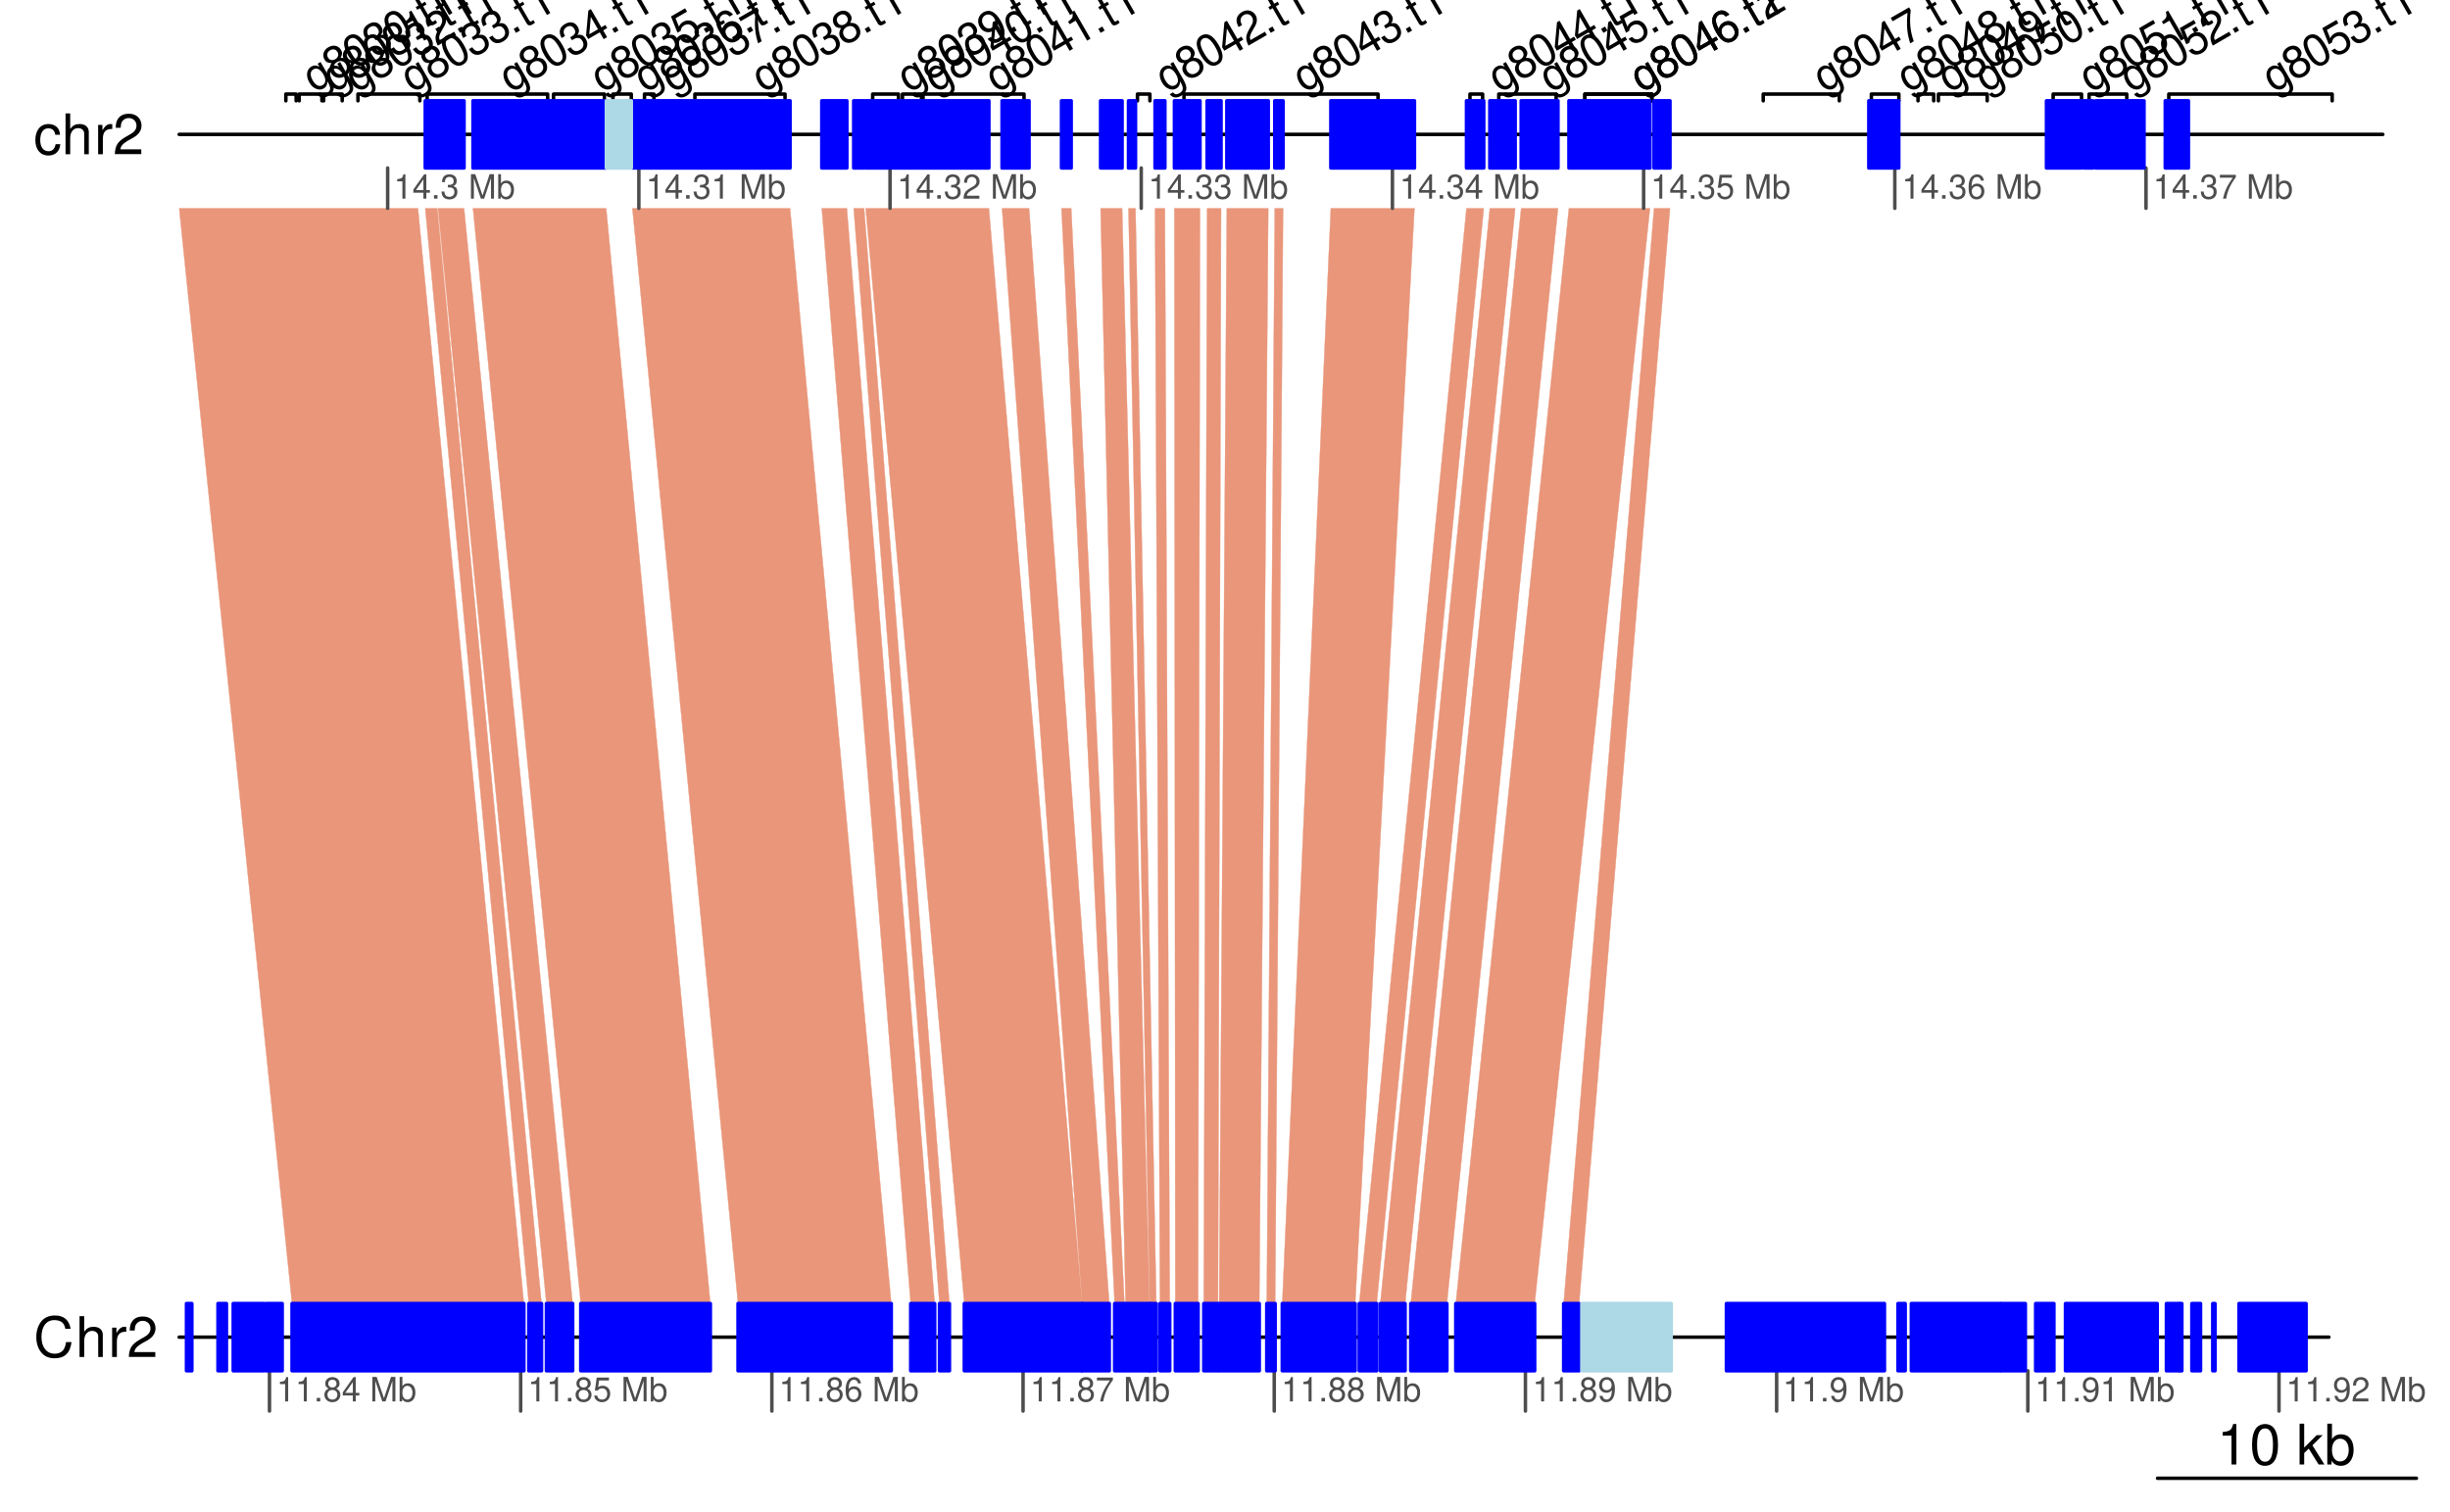 <?xml version="1.0" encoding="UTF-8"?>
<svg xmlns="http://www.w3.org/2000/svg" xmlns:xlink="http://www.w3.org/1999/xlink" width="525pt" height="324pt" viewBox="0 0 525 324" version="1.1">
<defs>
<g>
<symbol overflow="visible" id="glyph0-0">
<path style="stroke:none;" d=""/>
</symbol>
<symbol overflow="visible" id="glyph0-1">
<path style="stroke:none;" d="M 3.109 -6.188 L 3.109 0 L 4.156 0 L 4.156 -8.672 L 3.469 -8.672 C 3.094 -7.344 2.859 -7.156 1.219 -6.953 L 1.219 -6.188 Z M 3.109 -6.188 "/>
</symbol>
<symbol overflow="visible" id="glyph0-2">
<path style="stroke:none;" d="M 3.297 -8.672 C 2.516 -8.672 1.781 -8.312 1.344 -7.734 C 0.797 -6.953 0.516 -5.812 0.516 -4.203 C 0.516 -1.266 1.469 0.281 3.297 0.281 C 5.094 0.281 6.078 -1.266 6.078 -4.125 C 6.078 -5.812 5.812 -6.938 5.25 -7.734 C 4.812 -8.328 4.109 -8.672 3.297 -8.672 Z M 3.297 -7.734 C 4.438 -7.734 5 -6.578 5 -4.219 C 5 -1.75 4.453 -0.594 3.281 -0.594 C 2.156 -0.594 1.594 -1.797 1.594 -4.188 C 1.594 -6.578 2.156 -7.734 3.297 -7.734 Z M 3.297 -7.734 "/>
</symbol>
<symbol overflow="visible" id="glyph0-3">
<path style="stroke:none;" d=""/>
</symbol>
<symbol overflow="visible" id="glyph0-4">
<path style="stroke:none;" d="M 1.688 -8.75 L 0.703 -8.75 L 0.703 0 L 1.688 0 L 1.688 -2.453 L 2.656 -3.406 L 4.781 0 L 6.031 0 L 3.453 -4.109 L 5.641 -6.281 L 4.359 -6.281 L 1.688 -3.625 Z M 1.688 -8.75 "/>
</symbol>
<symbol overflow="visible" id="glyph0-5">
<path style="stroke:none;" d="M 0.641 -8.75 L 0.641 0 L 1.547 0 L 1.547 -0.797 C 2.031 -0.078 2.656 0.281 3.547 0.281 C 5.203 0.281 6.281 -1.078 6.281 -3.172 C 6.281 -5.203 5.25 -6.469 3.594 -6.469 C 2.719 -6.469 2.109 -6.141 1.641 -5.438 L 1.641 -8.75 Z M 3.391 -5.531 C 4.516 -5.531 5.234 -4.562 5.234 -3.062 C 5.234 -1.625 4.484 -0.656 3.391 -0.656 C 2.328 -0.656 1.641 -1.625 1.641 -3.094 C 1.641 -4.578 2.328 -5.531 3.391 -5.531 Z M 3.391 -5.531 "/>
</symbol>
<symbol overflow="visible" id="glyph0-6">
<path style="stroke:none;" d="M 5.656 -4.172 C 5.609 -4.781 5.469 -5.188 5.234 -5.531 C 4.797 -6.125 4.047 -6.469 3.172 -6.469 C 1.469 -6.469 0.375 -5.125 0.375 -3.031 C 0.375 -1.016 1.453 0.281 3.156 0.281 C 4.656 0.281 5.609 -0.625 5.719 -2.156 L 4.719 -2.156 C 4.547 -1.156 4.031 -0.641 3.188 -0.641 C 2.078 -0.641 1.422 -1.547 1.422 -3.031 C 1.422 -4.609 2.062 -5.547 3.156 -5.547 C 4 -5.547 4.531 -5.047 4.641 -4.172 Z M 5.656 -4.172 "/>
</symbol>
<symbol overflow="visible" id="glyph0-7">
<path style="stroke:none;" d="M 0.844 -8.75 L 0.844 0 L 1.844 0 L 1.844 -3.469 C 1.844 -4.75 2.516 -5.594 3.547 -5.594 C 3.875 -5.594 4.188 -5.5 4.422 -5.312 C 4.719 -5.094 4.844 -4.797 4.844 -4.359 L 4.844 0 L 5.828 0 L 5.828 -4.75 C 5.828 -5.812 5.078 -6.469 3.859 -6.469 C 2.969 -6.469 2.422 -6.188 1.844 -5.422 L 1.844 -8.75 Z M 0.844 -8.75 "/>
</symbol>
<symbol overflow="visible" id="glyph0-8">
<path style="stroke:none;" d="M 0.828 -6.281 L 0.828 0 L 1.844 0 L 1.844 -3.266 C 1.844 -4.781 2.469 -5.453 3.859 -5.406 L 3.859 -6.438 C 3.688 -6.453 3.594 -6.469 3.469 -6.469 C 2.812 -6.469 2.328 -6.078 1.75 -5.141 L 1.75 -6.281 Z M 0.828 -6.281 "/>
</symbol>
<symbol overflow="visible" id="glyph0-9">
<path style="stroke:none;" d="M 6.078 -1.047 L 1.594 -1.047 C 1.703 -1.766 2.094 -2.219 3.125 -2.859 L 4.328 -3.531 C 5.516 -4.188 6.125 -5.078 6.125 -6.141 C 6.125 -6.859 5.844 -7.531 5.344 -8 C 4.844 -8.453 4.219 -8.672 3.406 -8.672 C 2.328 -8.672 1.531 -8.297 1.062 -7.547 C 0.75 -7.094 0.625 -6.547 0.594 -5.672 L 1.656 -5.672 C 1.688 -6.266 1.766 -6.609 1.906 -6.906 C 2.188 -7.422 2.734 -7.75 3.375 -7.75 C 4.328 -7.75 5.047 -7.062 5.047 -6.125 C 5.047 -5.422 4.656 -4.828 3.906 -4.391 L 2.797 -3.75 C 1.016 -2.719 0.5 -1.906 0.406 -0.016 L 6.078 -0.016 Z M 6.078 -1.047 "/>
</symbol>
<symbol overflow="visible" id="glyph0-10">
<path style="stroke:none;" d="M 7.938 -6.031 C 7.594 -7.953 6.484 -8.891 4.578 -8.891 C 3.391 -8.891 2.453 -8.516 1.797 -7.797 C 1.016 -6.938 0.578 -5.688 0.578 -4.266 C 0.578 -2.828 1.016 -1.594 1.844 -0.75 C 2.516 -0.047 3.391 0.281 4.531 0.281 C 6.656 0.281 7.859 -0.875 8.125 -3.188 L 6.969 -3.188 C 6.875 -2.594 6.75 -2.188 6.578 -1.844 C 6.219 -1.109 5.469 -0.703 4.531 -0.703 C 2.797 -0.703 1.688 -2.094 1.688 -4.281 C 1.688 -6.531 2.734 -7.906 4.438 -7.906 C 5.141 -7.906 5.812 -7.703 6.172 -7.359 C 6.484 -7.062 6.672 -6.703 6.797 -6.031 Z M 7.938 -6.031 "/>
</symbol>
<symbol overflow="visible" id="glyph1-0">
<path style="stroke:none;" d=""/>
</symbol>
<symbol overflow="visible" id="glyph1-1">
<path style="stroke:none;" d="M 0.844 -6.297 L 1.219 -5.656 C 0.547 -5.984 0.047 -6 -0.516 -5.672 C -1.547 -5.078 -1.734 -3.641 -0.922 -2.25 C -0.5 -1.516 -0.031 -1.109 0.625 -0.875 C 1.156 -0.688 1.688 -0.719 2.141 -0.984 C 2.656 -1.281 2.906 -1.734 2.938 -2.484 L 3.078 -2.25 C 3.734 -1.094 3.672 -0.469 2.797 0.031 C 2.219 0.359 1.781 0.312 1.422 -0.156 L 0.719 0.25 C 1.25 1.016 2.188 1.156 3.125 0.609 C 3.766 0.25 4.188 -0.266 4.266 -0.781 C 4.359 -1.375 4.156 -1.984 3.578 -3.016 L 1.469 -6.656 Z M -0.078 -5.078 C 0.656 -5.5 1.422 -5.109 2.062 -4.016 C 2.672 -2.953 2.625 -2.109 1.891 -1.688 C 1.188 -1.281 0.406 -1.641 -0.219 -2.719 C -0.828 -3.781 -0.781 -4.672 -0.078 -5.078 Z M -0.078 -5.078 "/>
</symbol>
<symbol overflow="visible" id="glyph1-2">
<path style="stroke:none;" d="M 1.422 -5.047 C 1.828 -5.781 1.844 -6.188 1.531 -6.734 C 0.984 -7.688 -0.141 -7.938 -1.188 -7.328 C -2.219 -6.734 -2.562 -5.641 -2.031 -4.703 C -1.703 -4.141 -1.344 -3.953 -0.516 -3.922 C -0.984 -3.188 -1.031 -2.516 -0.641 -1.844 C -0.016 -0.734 1.219 -0.453 2.391 -1.125 C 3.562 -1.797 3.938 -3.016 3.312 -4.125 C 2.922 -4.797 2.297 -5.094 1.422 -5.047 Z M -0.812 -6.672 C -0.188 -7.031 0.422 -6.891 0.766 -6.297 C 1.094 -5.719 0.906 -5.125 0.297 -4.766 C -0.312 -4.406 -0.938 -4.531 -1.266 -5.109 C -1.609 -5.703 -1.422 -6.312 -0.812 -6.672 Z M 0.656 -4.141 C 1.391 -4.562 2.156 -4.391 2.562 -3.688 C 2.984 -2.969 2.75 -2.188 2 -1.766 C 1.297 -1.344 0.516 -1.562 0.109 -2.266 C -0.297 -2.969 -0.078 -3.719 0.656 -4.141 Z M 0.656 -4.141 "/>
</symbol>
<symbol overflow="visible" id="glyph1-3">
<path style="stroke:none;" d="M -1.188 -7.328 C -1.734 -7.016 -2.094 -6.469 -2.141 -5.875 C -2.219 -5.125 -1.953 -4.219 -1.312 -3.109 C -0.141 -1.078 1.141 -0.406 2.391 -1.125 C 3.641 -1.844 3.703 -3.297 2.562 -5.281 C 1.891 -6.438 1.266 -7.125 0.562 -7.438 C 0 -7.688 -0.625 -7.656 -1.188 -7.328 Z M -0.812 -6.672 C -0.016 -7.125 0.844 -6.547 1.781 -4.922 C 2.766 -3.219 2.844 -2.203 2.031 -1.734 C 1.266 -1.281 0.391 -1.891 -0.562 -3.531 C -1.516 -5.188 -1.594 -6.219 -0.812 -6.672 Z M -0.812 -6.672 "/>
</symbol>
<symbol overflow="visible" id="glyph1-4">
<path style="stroke:none;" d="M 0.25 -3.828 L 0.328 -3.875 L 0.641 -4.047 C 1.438 -4.516 2.078 -4.375 2.5 -3.656 C 2.922 -2.906 2.734 -2.188 1.984 -1.75 C 1.172 -1.281 0.547 -1.453 0 -2.328 L -0.734 -1.906 C -0.422 -1.438 -0.172 -1.172 0.141 -0.969 C 0.781 -0.562 1.516 -0.625 2.312 -1.078 C 3.531 -1.781 3.891 -2.969 3.234 -4.094 C 2.797 -4.875 2.266 -5.109 1.406 -4.953 C 1.844 -5.5 1.875 -6.078 1.516 -6.688 C 0.922 -7.719 -0.109 -7.953 -1.234 -7.297 C -2.422 -6.609 -2.656 -5.578 -1.953 -4.297 L -1.219 -4.719 C -1.422 -5.094 -1.516 -5.312 -1.516 -5.547 C -1.562 -5.984 -1.312 -6.406 -0.844 -6.672 C -0.203 -7.047 0.406 -6.875 0.781 -6.219 C 1.031 -5.797 1.016 -5.453 0.797 -5.125 C 0.641 -4.922 0.391 -4.734 -0.109 -4.453 Z M 0.25 -3.828 "/>
</symbol>
<symbol overflow="visible" id="glyph1-5">
<path style="stroke:none;" d="M 1.078 -1.766 L 0.219 -1.266 L 0.719 -0.406 L 1.578 -0.906 Z M 1.078 -1.766 "/>
</symbol>
<symbol overflow="visible" id="glyph1-6">
<path style="stroke:none;" d="M -0.406 -5.578 L -1.125 -5.156 L -1.812 -6.344 L -2.5 -5.953 L -1.812 -4.766 L -2.391 -4.422 L -2.062 -3.844 L -1.484 -4.188 L 0.422 -0.906 C 0.672 -0.453 1.109 -0.391 1.656 -0.703 C 1.844 -0.812 1.969 -0.906 2.188 -1.078 L 1.859 -1.672 C 1.781 -1.578 1.688 -1.531 1.531 -1.438 C 1.234 -1.266 1.109 -1.297 0.922 -1.609 L -0.797 -4.578 L -0.078 -5 Z M -0.406 -5.578 "/>
</symbol>
<symbol overflow="visible" id="glyph1-7">
<path style="stroke:none;" d="M -0.312 -5.516 L 2.156 -1.234 L 2.875 -1.656 L -0.594 -7.672 L -1.078 -7.391 C -0.797 -6.328 -0.891 -6.109 -1.922 -5.297 L -1.609 -4.766 Z M -0.312 -5.516 "/>
</symbol>
<symbol overflow="visible" id="glyph1-8">
<path style="stroke:none;" d="M 3.797 -3.141 L 0.703 -1.359 C 0.469 -1.891 0.562 -2.375 1.031 -3.219 L 1.594 -4.188 C 2.141 -5.094 2.219 -5.969 1.797 -6.703 C 1.516 -7.203 1.031 -7.547 0.484 -7.672 C -0.031 -7.781 -0.547 -7.703 -1.109 -7.375 C -1.859 -6.938 -2.25 -6.344 -2.281 -5.641 C -2.297 -5.203 -2.172 -4.781 -1.844 -4.156 L -1.109 -4.578 C -1.328 -5.016 -1.422 -5.281 -1.422 -5.547 C -1.453 -6.016 -1.203 -6.469 -0.75 -6.719 C -0.094 -7.109 0.672 -6.906 1.047 -6.25 C 1.312 -5.781 1.297 -5.203 0.953 -4.609 L 0.438 -3.703 C -0.375 -2.281 -0.406 -1.531 0.281 -0.172 L 4.203 -2.438 Z M 3.797 -3.141 "/>
</symbol>
<symbol overflow="visible" id="glyph1-9">
<path style="stroke:none;" d="M 1.891 -3.016 L 2.719 -1.562 L 3.453 -1.984 L 2.625 -3.438 L 3.484 -3.938 L 3.094 -4.594 L 2.234 -4.094 L -0.016 -8 L -0.562 -7.688 L -1.047 -2.359 L -0.594 -1.578 Z M 1.5 -3.672 L -0.359 -2.609 L -0.031 -6.328 Z M 1.5 -3.672 "/>
</symbol>
<symbol overflow="visible" id="glyph1-10">
<path style="stroke:none;" d="M 0.562 -8.172 L -2.469 -6.422 L -1.078 -2.938 L -0.391 -3.328 C -0.297 -3.938 -0.094 -4.25 0.375 -4.516 C 1.156 -4.969 1.969 -4.719 2.469 -3.844 C 2.953 -3 2.75 -2.188 1.969 -1.734 C 1.312 -1.359 0.734 -1.469 0.203 -2.047 L -0.547 -1.609 C -0.156 -1.172 0.047 -1 0.359 -0.891 C 0.938 -0.625 1.688 -0.719 2.359 -1.109 C 3.547 -1.797 3.875 -3.125 3.156 -4.375 C 2.484 -5.531 1.25 -5.906 0.125 -5.25 C -0.281 -5.016 -0.562 -4.703 -0.766 -4.25 L -1.484 -6.031 L 0.969 -7.453 Z M 0.562 -8.172 "/>
</symbol>
<symbol overflow="visible" id="glyph1-11">
<path style="stroke:none;" d="M 1.578 -6.828 C 0.859 -7.719 -0.094 -7.953 -1 -7.438 C -1.656 -7.062 -2.047 -6.406 -2.078 -5.672 C -2.109 -4.859 -1.844 -4.031 -1.219 -2.953 C -0.641 -1.938 -0.125 -1.359 0.547 -1.047 C 1.141 -0.734 1.797 -0.781 2.453 -1.156 C 3.562 -1.797 3.891 -3.109 3.219 -4.266 C 2.578 -5.375 1.375 -5.734 0.328 -5.125 C -0.266 -4.781 -0.594 -4.297 -0.641 -3.688 C -1.5 -5.172 -1.516 -6.266 -0.672 -6.75 C -0.156 -7.047 0.391 -6.906 0.844 -6.406 Z M 0.609 -4.422 C 1.312 -4.828 2.047 -4.594 2.5 -3.797 C 2.938 -3.031 2.75 -2.188 2.078 -1.797 C 1.406 -1.406 0.562 -1.688 0.125 -2.453 C -0.312 -3.203 -0.109 -4.016 0.609 -4.422 Z M 0.609 -4.422 "/>
</symbol>
<symbol overflow="visible" id="glyph1-12">
<path style="stroke:none;" d="M 0.922 -8.375 L -3.016 -6.109 L -2.609 -5.391 L 0.578 -7.219 C 0.344 -4.422 0.469 -2.844 1.156 -0.656 L 1.922 -1.109 C 1.172 -3.172 0.969 -5.219 1.266 -7.766 Z M 0.922 -8.375 "/>
</symbol>
<symbol overflow="visible" id="glyph1-13">
<path style="stroke:none;" d="M -0.328 -1.609 C 0.359 -0.719 1.328 -0.516 2.219 -1.031 C 2.875 -1.406 3.281 -2.047 3.312 -2.781 C 3.344 -3.609 3.094 -4.422 2.469 -5.516 C 1.875 -6.531 1.359 -7.062 0.703 -7.422 C 0.094 -7.719 -0.578 -7.688 -1.219 -7.312 C -2.344 -6.656 -2.672 -5.344 -2 -4.172 C -1.359 -3.062 -0.156 -2.734 0.906 -3.344 C 1.453 -3.672 1.766 -4.094 1.891 -4.781 C 2.734 -3.281 2.734 -2.188 1.906 -1.703 C 1.391 -1.406 0.828 -1.516 0.391 -2.031 Z M -0.859 -6.656 C -0.172 -7.062 0.672 -6.781 1.125 -6 C 1.547 -5.266 1.344 -4.453 0.609 -4.031 C -0.094 -3.625 -0.812 -3.875 -1.281 -4.672 C -1.719 -5.422 -1.531 -6.266 -0.859 -6.656 Z M -0.859 -6.656 "/>
</symbol>
<symbol overflow="visible" id="glyph2-0">
<path style="stroke:none;" d=""/>
</symbol>
<symbol overflow="visible" id="glyph2-1">
<path style="stroke:none;" d="M 1.859 -3.703 L 1.859 0 L 2.5 0 L 2.5 -5.203 L 2.078 -5.203 C 1.859 -4.406 1.719 -4.297 0.734 -4.172 L 0.734 -3.703 Z M 1.859 -3.703 "/>
</symbol>
<symbol overflow="visible" id="glyph2-2">
<path style="stroke:none;" d="M 2.359 -1.266 L 2.359 0 L 2.984 0 L 2.984 -1.266 L 3.75 -1.266 L 3.75 -1.828 L 2.984 -1.828 L 2.984 -5.203 L 2.516 -5.203 L 0.203 -1.938 L 0.203 -1.266 Z M 2.359 -1.828 L 0.75 -1.828 L 2.359 -4.125 Z M 2.359 -1.828 "/>
</symbol>
<symbol overflow="visible" id="glyph2-3">
<path style="stroke:none;" d="M 1.375 -0.75 L 0.625 -0.75 L 0.625 0 L 1.375 0 Z M 1.375 -0.75 "/>
</symbol>
<symbol overflow="visible" id="glyph2-4">
<path style="stroke:none;" d="M 1.594 -2.406 L 1.938 -2.406 C 2.625 -2.406 3 -2.078 3 -1.453 C 3 -0.797 2.594 -0.391 1.938 -0.391 C 1.25 -0.391 0.906 -0.75 0.859 -1.516 L 0.234 -1.516 C 0.266 -1.094 0.328 -0.828 0.453 -0.594 C 0.719 -0.094 1.219 0.172 1.922 0.172 C 2.969 0.172 3.641 -0.469 3.641 -1.453 C 3.641 -2.125 3.391 -2.484 2.781 -2.688 C 3.25 -2.891 3.5 -3.25 3.5 -3.781 C 3.5 -4.672 2.906 -5.203 1.938 -5.203 C 0.906 -5.203 0.359 -4.625 0.344 -3.531 L 0.969 -3.531 C 0.984 -3.844 1.016 -4.031 1.094 -4.188 C 1.234 -4.484 1.547 -4.656 1.938 -4.656 C 2.5 -4.656 2.844 -4.312 2.844 -3.75 C 2.844 -3.391 2.719 -3.156 2.438 -3.047 C 2.266 -2.969 2.031 -2.938 1.594 -2.938 Z M 1.594 -2.406 "/>
</symbol>
<symbol overflow="visible" id="glyph2-5">
<path style="stroke:none;" d=""/>
</symbol>
<symbol overflow="visible" id="glyph2-6">
<path style="stroke:none;" d="M 3.375 0 L 4.844 -4.406 L 4.844 0 L 5.484 0 L 5.484 -5.25 L 4.547 -5.25 L 3.031 -0.672 L 1.469 -5.25 L 0.547 -5.25 L 0.547 0 L 1.172 0 L 1.172 -4.406 L 2.672 0 Z M 3.375 0 "/>
</symbol>
<symbol overflow="visible" id="glyph2-7">
<path style="stroke:none;" d="M 0.391 -5.25 L 0.391 0 L 0.922 0 L 0.922 -0.484 C 1.219 -0.047 1.594 0.172 2.125 0.172 C 3.125 0.172 3.766 -0.641 3.766 -1.906 C 3.766 -3.125 3.156 -3.875 2.156 -3.875 C 1.641 -3.875 1.266 -3.688 0.984 -3.266 L 0.984 -5.25 Z M 2.031 -3.328 C 2.703 -3.328 3.141 -2.734 3.141 -1.844 C 3.141 -0.984 2.688 -0.391 2.031 -0.391 C 1.391 -0.391 0.984 -0.969 0.984 -1.859 C 0.984 -2.75 1.391 -3.328 2.031 -3.328 Z M 2.031 -3.328 "/>
</symbol>
<symbol overflow="visible" id="glyph2-8">
<path style="stroke:none;" d="M 3.641 -0.625 L 0.953 -0.625 C 1.016 -1.062 1.25 -1.328 1.875 -1.719 L 2.594 -2.125 C 3.312 -2.516 3.688 -3.047 3.688 -3.688 C 3.688 -4.125 3.516 -4.531 3.203 -4.797 C 2.906 -5.078 2.531 -5.203 2.047 -5.203 C 1.391 -5.203 0.922 -4.984 0.641 -4.531 C 0.453 -4.25 0.375 -3.938 0.359 -3.406 L 1 -3.406 C 1.016 -3.766 1.062 -3.969 1.141 -4.141 C 1.312 -4.453 1.641 -4.656 2.031 -4.656 C 2.594 -4.656 3.031 -4.234 3.031 -3.672 C 3.031 -3.25 2.797 -2.891 2.344 -2.641 L 1.672 -2.25 C 0.609 -1.641 0.297 -1.141 0.25 0 L 3.641 0 Z M 3.641 -0.625 "/>
</symbol>
<symbol overflow="visible" id="glyph2-9">
<path style="stroke:none;" d="M 3.422 -5.109 L 0.797 -5.109 L 0.406 -2.328 L 1 -2.328 C 1.297 -2.672 1.531 -2.797 1.938 -2.797 C 2.625 -2.797 3.047 -2.328 3.047 -1.578 C 3.047 -0.844 2.625 -0.391 1.938 -0.391 C 1.375 -0.391 1.031 -0.672 0.891 -1.25 L 0.25 -1.25 C 0.344 -0.828 0.406 -0.641 0.562 -0.453 C 0.844 -0.062 1.375 0.172 1.938 0.172 C 2.969 0.172 3.688 -0.578 3.688 -1.656 C 3.688 -2.672 3.031 -3.359 2.047 -3.359 C 1.688 -3.359 1.391 -3.266 1.109 -3.047 L 1.297 -4.484 L 3.422 -4.484 Z M 3.422 -5.109 "/>
</symbol>
<symbol overflow="visible" id="glyph2-10">
<path style="stroke:none;" d="M 3.594 -3.859 C 3.469 -4.703 2.922 -5.203 2.141 -5.203 C 1.578 -5.203 1.078 -4.938 0.766 -4.469 C 0.453 -3.953 0.312 -3.328 0.312 -2.375 C 0.312 -1.5 0.438 -0.938 0.734 -0.484 C 1.016 -0.062 1.469 0.172 2.031 0.172 C 3 0.172 3.688 -0.562 3.688 -1.578 C 3.688 -2.531 3.047 -3.219 2.125 -3.219 C 1.625 -3.219 1.234 -3.031 0.953 -2.641 C 0.969 -3.938 1.375 -4.641 2.094 -4.641 C 2.547 -4.641 2.859 -4.359 2.953 -3.859 Z M 2.047 -2.656 C 2.672 -2.656 3.047 -2.219 3.047 -1.531 C 3.047 -0.875 2.609 -0.391 2.031 -0.391 C 1.438 -0.391 1 -0.891 1 -1.562 C 1 -2.203 1.422 -2.656 2.047 -2.656 Z M 2.047 -2.656 "/>
</symbol>
<symbol overflow="visible" id="glyph2-11">
<path style="stroke:none;" d="M 3.75 -5.109 L 0.328 -5.109 L 0.328 -4.484 L 3.094 -4.484 C 1.875 -2.75 1.375 -1.672 1 0 L 1.672 0 C 1.953 -1.641 2.594 -3.047 3.75 -4.578 Z M 3.75 -5.109 "/>
</symbol>
<symbol overflow="visible" id="glyph2-12">
<path style="stroke:none;" d="M 2.812 -2.75 C 3.344 -3.062 3.516 -3.328 3.516 -3.812 C 3.516 -4.641 2.891 -5.203 1.984 -5.203 C 1.078 -5.203 0.453 -4.641 0.453 -3.828 C 0.453 -3.328 0.609 -3.078 1.141 -2.75 C 0.547 -2.453 0.266 -2.031 0.266 -1.453 C 0.266 -0.5 0.969 0.172 1.984 0.172 C 2.984 0.172 3.688 -0.5 3.688 -1.453 C 3.688 -2.031 3.406 -2.453 2.812 -2.75 Z M 1.984 -4.641 C 2.516 -4.641 2.859 -4.328 2.859 -3.797 C 2.859 -3.312 2.516 -2.984 1.984 -2.984 C 1.438 -2.984 1.094 -3.312 1.094 -3.812 C 1.094 -4.328 1.438 -4.641 1.984 -4.641 Z M 1.984 -2.453 C 2.609 -2.453 3.047 -2.031 3.047 -1.438 C 3.047 -0.812 2.625 -0.391 1.969 -0.391 C 1.344 -0.391 0.922 -0.828 0.922 -1.422 C 0.922 -2.047 1.344 -2.453 1.984 -2.453 Z M 1.984 -2.453 "/>
</symbol>
<symbol overflow="visible" id="glyph2-13">
<path style="stroke:none;" d="M 0.375 -1.188 C 0.5 -0.344 1.047 0.172 1.828 0.172 C 2.406 0.172 2.906 -0.109 3.203 -0.578 C 3.516 -1.094 3.672 -1.719 3.672 -2.672 C 3.672 -3.547 3.531 -4.094 3.234 -4.562 C 2.953 -4.984 2.5 -5.203 1.938 -5.203 C 0.969 -5.203 0.281 -4.484 0.281 -3.469 C 0.281 -2.516 0.922 -1.844 1.844 -1.844 C 2.328 -1.844 2.688 -2.016 3.016 -2.406 C 3 -1.109 2.594 -0.391 1.875 -0.391 C 1.422 -0.391 1.109 -0.688 1.016 -1.188 Z M 1.938 -4.656 C 2.531 -4.656 2.969 -4.156 2.969 -3.484 C 2.969 -2.844 2.547 -2.406 1.922 -2.406 C 1.297 -2.406 0.922 -2.828 0.922 -3.516 C 0.922 -4.172 1.344 -4.656 1.938 -4.656 Z M 1.938 -4.656 "/>
</symbol>
</g>
</defs>
<g id="surface1655">
<path style="fill:none;stroke-width:0.75;stroke-linecap:round;stroke-linejoin:round;stroke:rgb(0%,0%,0%);stroke-opacity:1;stroke-miterlimit:10;" d="M 517.801 316.801 L 462.332 316.801 "/>
<g style="fill:rgb(0%,0%,0%);fill-opacity:1;">
  <use xlink:href="#glyph0-1" x="475.066" y="313.85"/>
  <use xlink:href="#glyph0-2" x="482.066" y="313.85"/>
  <use xlink:href="#glyph0-3" x="489.066" y="313.85"/>
  <use xlink:href="#glyph0-4" x="492.066" y="313.85"/>
  <use xlink:href="#glyph0-5" x="498.066" y="313.85"/>
</g>
<g style="fill:rgb(0%,0%,0%);fill-opacity:1;">
  <use xlink:href="#glyph0-6" x="7.199" y="33.049"/>
  <use xlink:href="#glyph0-7" x="13.199" y="33.049"/>
  <use xlink:href="#glyph0-8" x="20.199" y="33.049"/>
  <use xlink:href="#glyph0-9" x="24.199" y="33.049"/>
</g>
<g style="fill:rgb(0%,0%,0%);fill-opacity:1;">
  <use xlink:href="#glyph0-10" x="7.199" y="290.807"/>
  <use xlink:href="#glyph0-7" x="16.199" y="290.807"/>
  <use xlink:href="#glyph0-8" x="23.199" y="290.807"/>
  <use xlink:href="#glyph0-9" x="27.199" y="290.807"/>
</g>
<path style="fill-rule:nonzero;fill:rgb(91.373%,58.824%,47.843%);fill-opacity:1;stroke-width:0.075;stroke-linecap:round;stroke-linejoin:round;stroke:rgb(91.373%,58.824%,47.843%);stroke-opacity:1;stroke-miterlimit:10;" d="M 38.398 44.641 L 89.559 44.641 L 112.262 279.359 L 62.578 279.359 Z M 38.398 44.641 "/>
<path style="fill-rule:nonzero;fill:rgb(91.373%,58.824%,47.843%);fill-opacity:1;stroke-width:0.075;stroke-linecap:round;stroke-linejoin:round;stroke:rgb(91.373%,58.824%,47.843%);stroke-opacity:1;stroke-miterlimit:10;" d="M 91.125 44.641 L 93.703 44.641 L 116.039 279.359 L 113.32 279.359 Z M 91.125 44.641 "/>
<path style="fill-rule:nonzero;fill:rgb(91.373%,58.824%,47.843%);fill-opacity:1;stroke-width:0.075;stroke-linecap:round;stroke-linejoin:round;stroke:rgb(91.373%,58.824%,47.843%);stroke-opacity:1;stroke-miterlimit:10;" d="M 93.852 44.641 L 99.441 44.641 L 122.715 279.359 L 117.09 279.359 Z M 93.852 44.641 "/>
<path style="fill-rule:nonzero;fill:rgb(91.373%,58.824%,47.843%);fill-opacity:1;stroke-width:0.075;stroke-linecap:round;stroke-linejoin:round;stroke:rgb(91.373%,58.824%,47.843%);stroke-opacity:1;stroke-miterlimit:10;" d="M 101.352 44.641 L 129.898 44.641 L 152.215 279.359 L 124.449 279.359 Z M 101.352 44.641 "/>
<path style="fill-rule:nonzero;fill:rgb(91.373%,58.824%,47.843%);fill-opacity:1;stroke-width:0.075;stroke-linecap:round;stroke-linejoin:round;stroke:rgb(91.373%,58.824%,47.843%);stroke-opacity:1;stroke-miterlimit:10;" d="M 135.523 44.641 L 169.297 44.641 L 190.988 279.359 L 158.148 279.359 Z M 135.523 44.641 "/>
<path style="fill-rule:nonzero;fill:rgb(91.373%,58.824%,47.843%);fill-opacity:1;stroke-width:0.075;stroke-linecap:round;stroke-linejoin:round;stroke:rgb(91.373%,58.824%,47.843%);stroke-opacity:1;stroke-miterlimit:10;" d="M 176.098 44.641 L 181.473 44.641 L 200.293 279.359 L 195.152 279.359 Z M 176.098 44.641 "/>
<path style="fill-rule:nonzero;fill:rgb(91.373%,58.824%,47.843%);fill-opacity:1;stroke-width:0.075;stroke-linecap:round;stroke-linejoin:round;stroke:rgb(91.373%,58.824%,47.843%);stroke-opacity:1;stroke-miterlimit:10;" d="M 182.934 44.641 L 185.164 44.641 L 203.453 279.359 L 201.316 279.359 Z M 182.934 44.641 "/>
<path style="fill-rule:nonzero;fill:rgb(91.373%,58.824%,47.843%);fill-opacity:1;stroke-width:0.075;stroke-linecap:round;stroke-linejoin:round;stroke:rgb(91.373%,58.824%,47.843%);stroke-opacity:1;stroke-miterlimit:10;" d="M 185.508 44.641 L 211.906 44.641 L 231.887 279.359 L 206.637 279.359 Z M 185.508 44.641 "/>
<path style="fill-rule:nonzero;fill:rgb(91.373%,58.824%,47.843%);fill-opacity:1;stroke-width:0.075;stroke-linecap:round;stroke-linejoin:round;stroke:rgb(91.373%,58.824%,47.843%);stroke-opacity:1;stroke-miterlimit:10;" d="M 214.727 44.641 L 220.512 44.641 L 237.703 279.359 L 231.895 279.359 Z M 214.727 44.641 "/>
<path style="fill-rule:nonzero;fill:rgb(91.373%,58.824%,47.843%);fill-opacity:1;stroke-width:0.075;stroke-linecap:round;stroke-linejoin:round;stroke:rgb(91.373%,58.824%,47.843%);stroke-opacity:1;stroke-miterlimit:10;" d="M 227.465 44.641 L 229.543 44.641 L 240.945 279.359 L 238.852 279.359 Z M 227.465 44.641 "/>
<path style="fill-rule:nonzero;fill:rgb(91.373%,58.824%,47.843%);fill-opacity:1;stroke-width:0.075;stroke-linecap:round;stroke-linejoin:round;stroke:rgb(91.373%,58.824%,47.843%);stroke-opacity:1;stroke-miterlimit:10;" d="M 235.84 44.641 L 240.453 44.641 L 246.316 279.359 L 241.215 279.359 Z M 235.84 44.641 "/>
<path style="fill-rule:nonzero;fill:rgb(91.373%,58.824%,47.843%);fill-opacity:1;stroke-width:0.075;stroke-linecap:round;stroke-linejoin:round;stroke:rgb(91.373%,58.824%,47.843%);stroke-opacity:1;stroke-miterlimit:10;" d="M 241.82 44.641 L 243.324 44.641 L 247.773 279.359 L 246.371 279.359 Z M 241.82 44.641 "/>
<path style="fill-rule:nonzero;fill:rgb(91.373%,58.824%,47.843%);fill-opacity:1;stroke-width:0.075;stroke-linecap:round;stroke-linejoin:round;stroke:rgb(91.373%,58.824%,47.843%);stroke-opacity:1;stroke-miterlimit:10;" d="M 247.508 44.641 L 249.621 44.641 L 250.656 279.359 L 248.57 279.359 Z M 247.508 44.641 "/>
<path style="fill-rule:nonzero;fill:rgb(91.373%,58.824%,47.843%);fill-opacity:1;stroke-width:0.075;stroke-linecap:round;stroke-linejoin:round;stroke:rgb(91.373%,58.824%,47.843%);stroke-opacity:1;stroke-miterlimit:10;" d="M 251.66 44.641 L 257.141 44.641 L 256.738 279.359 L 251.855 279.359 Z M 251.66 44.641 "/>
<path style="fill-rule:nonzero;fill:rgb(91.373%,58.824%,47.843%);fill-opacity:1;stroke-width:0.075;stroke-linecap:round;stroke-linejoin:round;stroke:rgb(91.373%,58.824%,47.843%);stroke-opacity:1;stroke-miterlimit:10;" d="M 258.668 44.641 L 261.656 44.641 L 261 279.359 L 257.953 279.359 Z M 258.668 44.641 "/>
<path style="fill-rule:nonzero;fill:rgb(91.373%,58.824%,47.843%);fill-opacity:1;stroke-width:0.075;stroke-linecap:round;stroke-linejoin:round;stroke:rgb(91.373%,58.824%,47.843%);stroke-opacity:1;stroke-miterlimit:10;" d="M 262.891 44.641 L 271.77 44.641 L 269.844 279.359 L 261.254 279.359 Z M 262.891 44.641 "/>
<path style="fill-rule:nonzero;fill:rgb(91.373%,58.824%,47.843%);fill-opacity:1;stroke-width:0.075;stroke-linecap:round;stroke-linejoin:round;stroke:rgb(91.373%,58.824%,47.843%);stroke-opacity:1;stroke-miterlimit:10;" d="M 273.164 44.641 L 274.945 44.641 L 273.246 279.359 L 271.449 279.359 Z M 273.164 44.641 "/>
<path style="fill-rule:nonzero;fill:rgb(91.373%,58.824%,47.843%);fill-opacity:1;stroke-width:0.075;stroke-linecap:round;stroke-linejoin:round;stroke:rgb(91.373%,58.824%,47.843%);stroke-opacity:1;stroke-miterlimit:10;" d="M 285.18 44.641 L 303.098 44.641 L 290.391 279.359 L 274.773 279.359 Z M 285.18 44.641 "/>
<path style="fill-rule:nonzero;fill:rgb(91.373%,58.824%,47.843%);fill-opacity:1;stroke-width:0.075;stroke-linecap:round;stroke-linejoin:round;stroke:rgb(91.373%,58.824%,47.843%);stroke-opacity:1;stroke-miterlimit:10;" d="M 314.246 44.641 L 317.949 44.641 L 295.008 279.359 L 291.262 279.359 Z M 314.246 44.641 "/>
<path style="fill-rule:nonzero;fill:rgb(91.373%,58.824%,47.843%);fill-opacity:1;stroke-width:0.075;stroke-linecap:round;stroke-linejoin:round;stroke:rgb(91.373%,58.824%,47.843%);stroke-opacity:1;stroke-miterlimit:10;" d="M 319.246 44.641 L 324.684 44.641 L 301.098 279.359 L 295.781 279.359 Z M 319.246 44.641 "/>
<path style="fill-rule:nonzero;fill:rgb(91.373%,58.824%,47.843%);fill-opacity:1;stroke-width:0.075;stroke-linecap:round;stroke-linejoin:round;stroke:rgb(91.373%,58.824%,47.843%);stroke-opacity:1;stroke-miterlimit:10;" d="M 325.965 44.641 L 333.855 44.641 L 310.047 279.359 L 302.301 279.359 Z M 325.965 44.641 "/>
<path style="fill-rule:nonzero;fill:rgb(91.373%,58.824%,47.843%);fill-opacity:1;stroke-width:0.075;stroke-linecap:round;stroke-linejoin:round;stroke:rgb(91.373%,58.824%,47.843%);stroke-opacity:1;stroke-miterlimit:10;" d="M 336.203 44.641 L 353.562 44.641 L 328.859 279.359 L 311.953 279.359 Z M 336.203 44.641 "/>
<path style="fill-rule:nonzero;fill:rgb(91.373%,58.824%,47.843%);fill-opacity:1;stroke-width:0.075;stroke-linecap:round;stroke-linejoin:round;stroke:rgb(91.373%,58.824%,47.843%);stroke-opacity:1;stroke-miterlimit:10;" d="M 354.438 44.641 L 357.855 44.641 L 338.375 279.359 L 335.07 279.359 Z M 354.438 44.641 "/>
<g style="fill:rgb(0%,0%,0%);fill-opacity:1;">
  <use xlink:href="#glyph1-1" x="67.225" y="19.946"/>
  <use xlink:href="#glyph1-2" x="71.555" y="17.446"/>
  <use xlink:href="#glyph1-3" x="75.885" y="14.946"/>
  <use xlink:href="#glyph1-4" x="80.215" y="12.446"/>
  <use xlink:href="#glyph1-3" x="84.546" y="9.946"/>
  <use xlink:href="#glyph1-5" x="88.876" y="7.446"/>
  <use xlink:href="#glyph1-6" x="91.474" y="5.946"/>
  <use xlink:href="#glyph1-7" x="94.072" y="4.446"/>
</g>
<path style="fill:none;stroke-width:0.75;stroke-linecap:round;stroke-linejoin:round;stroke:rgb(0%,0%,0%);stroke-opacity:1;stroke-miterlimit:10;" d="M 61.254 21.602 L 61.254 20.16 L 63.461 20.16 L 63.461 21.602 "/>
<g style="fill:rgb(0%,0%,0%);fill-opacity:1;">
  <use xlink:href="#glyph1-1" x="71.413" y="19.946"/>
  <use xlink:href="#glyph1-2" x="75.743" y="17.446"/>
  <use xlink:href="#glyph1-3" x="80.073" y="14.946"/>
  <use xlink:href="#glyph1-4" x="84.403" y="12.446"/>
  <use xlink:href="#glyph1-7" x="88.733" y="9.946"/>
  <use xlink:href="#glyph1-5" x="93.063" y="7.446"/>
  <use xlink:href="#glyph1-6" x="95.661" y="5.946"/>
  <use xlink:href="#glyph1-7" x="98.259" y="4.446"/>
</g>
<path style="fill:none;stroke-width:0.75;stroke-linecap:round;stroke-linejoin:round;stroke:rgb(0%,0%,0%);stroke-opacity:1;stroke-miterlimit:10;" d="M 64.113 21.602 L 64.113 20.16 L 68.984 20.16 L 68.984 21.602 "/>
<g style="fill:rgb(0%,0%,0%);fill-opacity:1;">
  <use xlink:href="#glyph1-1" x="76.209" y="19.946"/>
  <use xlink:href="#glyph1-2" x="80.54" y="17.446"/>
  <use xlink:href="#glyph1-3" x="84.87" y="14.946"/>
  <use xlink:href="#glyph1-4" x="89.2" y="12.446"/>
  <use xlink:href="#glyph1-8" x="93.53" y="9.946"/>
  <use xlink:href="#glyph1-5" x="97.86" y="7.446"/>
  <use xlink:href="#glyph1-6" x="100.458" y="5.946"/>
  <use xlink:href="#glyph1-7" x="103.056" y="4.446"/>
</g>
<path style="fill:none;stroke-width:0.75;stroke-linecap:round;stroke-linejoin:round;stroke:rgb(0%,0%,0%);stroke-opacity:1;stroke-miterlimit:10;" d="M 69.359 21.602 L 69.359 20.16 L 73.328 20.16 L 73.328 21.602 "/>
<g style="fill:rgb(0%,0%,0%);fill-opacity:1;">
  <use xlink:href="#glyph1-1" x="88.202" y="19.946"/>
  <use xlink:href="#glyph1-2" x="92.532" y="17.446"/>
  <use xlink:href="#glyph1-3" x="96.862" y="14.946"/>
  <use xlink:href="#glyph1-4" x="101.192" y="12.446"/>
  <use xlink:href="#glyph1-4" x="105.522" y="9.946"/>
  <use xlink:href="#glyph1-5" x="109.852" y="7.446"/>
  <use xlink:href="#glyph1-6" x="112.45" y="5.946"/>
  <use xlink:href="#glyph1-7" x="115.048" y="4.446"/>
</g>
<path style="fill:none;stroke-width:0.75;stroke-linecap:round;stroke-linejoin:round;stroke:rgb(0%,0%,0%);stroke-opacity:1;stroke-miterlimit:10;" d="M 76.703 21.602 L 76.703 20.16 L 89.965 20.16 L 89.965 21.602 "/>
<g style="fill:rgb(0%,0%,0%);fill-opacity:1;">
  <use xlink:href="#glyph1-1" x="109.311" y="19.946"/>
  <use xlink:href="#glyph1-2" x="113.641" y="17.446"/>
  <use xlink:href="#glyph1-3" x="117.971" y="14.946"/>
  <use xlink:href="#glyph1-4" x="122.301" y="12.446"/>
  <use xlink:href="#glyph1-9" x="126.632" y="9.946"/>
  <use xlink:href="#glyph1-5" x="130.962" y="7.446"/>
  <use xlink:href="#glyph1-6" x="133.56" y="5.946"/>
  <use xlink:href="#glyph1-7" x="136.158" y="4.446"/>
</g>
<path style="fill:none;stroke-width:0.75;stroke-linecap:round;stroke-linejoin:round;stroke:rgb(0%,0%,0%);stroke-opacity:1;stroke-miterlimit:10;" d="M 91.539 21.602 L 91.539 20.16 L 117.352 20.16 L 117.352 21.602 "/>
<g style="fill:rgb(0%,0%,0%);fill-opacity:1;">
  <use xlink:href="#glyph1-1" x="128.928" y="19.946"/>
  <use xlink:href="#glyph1-2" x="133.258" y="17.446"/>
  <use xlink:href="#glyph1-3" x="137.588" y="14.946"/>
  <use xlink:href="#glyph1-4" x="141.919" y="12.446"/>
  <use xlink:href="#glyph1-10" x="146.249" y="9.946"/>
  <use xlink:href="#glyph1-5" x="150.579" y="7.446"/>
  <use xlink:href="#glyph1-6" x="153.177" y="5.946"/>
  <use xlink:href="#glyph1-7" x="155.775" y="4.446"/>
</g>
<path style="fill:none;stroke-width:0.75;stroke-linecap:round;stroke-linejoin:round;stroke:rgb(0%,0%,0%);stroke-opacity:1;stroke-miterlimit:10;" d="M 118.613 21.602 L 118.613 20.16 L 129.512 20.16 L 129.512 21.602 "/>
<g style="fill:rgb(0%,0%,0%);fill-opacity:1;">
  <use xlink:href="#glyph1-1" x="138.174" y="19.946"/>
  <use xlink:href="#glyph1-2" x="142.504" y="17.446"/>
  <use xlink:href="#glyph1-3" x="146.835" y="14.946"/>
  <use xlink:href="#glyph1-4" x="151.165" y="12.446"/>
  <use xlink:href="#glyph1-11" x="155.495" y="9.946"/>
  <use xlink:href="#glyph1-5" x="159.825" y="7.446"/>
  <use xlink:href="#glyph1-6" x="162.423" y="5.946"/>
  <use xlink:href="#glyph1-7" x="165.021" y="4.446"/>
</g>
<path style="fill:none;stroke-width:0.75;stroke-linecap:round;stroke-linejoin:round;stroke:rgb(0%,0%,0%);stroke-opacity:1;stroke-miterlimit:10;" d="M 131.344 21.602 L 131.344 20.16 L 135.277 20.16 L 135.277 21.602 "/>
<g style="fill:rgb(0%,0%,0%);fill-opacity:1;">
  <use xlink:href="#glyph1-1" x="143.979" y="19.946"/>
  <use xlink:href="#glyph1-2" x="148.309" y="17.446"/>
  <use xlink:href="#glyph1-3" x="152.639" y="14.946"/>
  <use xlink:href="#glyph1-4" x="156.969" y="12.446"/>
  <use xlink:href="#glyph1-12" x="161.3" y="9.946"/>
  <use xlink:href="#glyph1-5" x="165.63" y="7.446"/>
  <use xlink:href="#glyph1-6" x="168.228" y="5.946"/>
  <use xlink:href="#glyph1-7" x="170.826" y="4.446"/>
</g>
<path style="fill:none;stroke-width:0.75;stroke-linecap:round;stroke-linejoin:round;stroke:rgb(0%,0%,0%);stroke-opacity:1;stroke-miterlimit:10;" d="M 138.102 21.602 L 138.102 20.16 L 140.121 20.16 L 140.121 21.602 "/>
<g style="fill:rgb(0%,0%,0%);fill-opacity:1;">
  <use xlink:href="#glyph1-1" x="194.631" y="19.946"/>
  <use xlink:href="#glyph1-2" x="198.961" y="17.446"/>
  <use xlink:href="#glyph1-3" x="203.292" y="14.946"/>
  <use xlink:href="#glyph1-4" x="207.622" y="12.446"/>
  <use xlink:href="#glyph1-13" x="211.952" y="9.946"/>
  <use xlink:href="#glyph1-5" x="216.282" y="7.446"/>
  <use xlink:href="#glyph1-6" x="218.88" y="5.946"/>
  <use xlink:href="#glyph1-7" x="221.478" y="4.446"/>
</g>
<path style="fill:none;stroke-width:0.75;stroke-linecap:round;stroke-linejoin:round;stroke:rgb(0%,0%,0%);stroke-opacity:1;stroke-miterlimit:10;" d="M 187 21.602 L 187 20.16 L 192.531 20.16 L 192.531 21.602 "/>
<g style="fill:rgb(0%,0%,0%);fill-opacity:1;">
  <use xlink:href="#glyph1-1" x="200.295" y="19.946"/>
  <use xlink:href="#glyph1-2" x="204.626" y="17.446"/>
  <use xlink:href="#glyph1-3" x="208.956" y="14.946"/>
  <use xlink:href="#glyph1-9" x="213.286" y="12.446"/>
  <use xlink:href="#glyph1-3" x="217.616" y="9.946"/>
  <use xlink:href="#glyph1-5" x="221.946" y="7.446"/>
  <use xlink:href="#glyph1-6" x="224.544" y="5.946"/>
  <use xlink:href="#glyph1-7" x="227.142" y="4.446"/>
</g>
<path style="fill:none;stroke-width:0.75;stroke-linecap:round;stroke-linejoin:round;stroke:rgb(0%,0%,0%);stroke-opacity:1;stroke-miterlimit:10;" d="M 193.387 21.602 L 193.387 20.16 L 197.473 20.16 L 197.473 21.602 "/>
<g style="fill:rgb(0%,0%,0%);fill-opacity:1;">
  <use xlink:href="#glyph1-1" x="321.213" y="19.946"/>
  <use xlink:href="#glyph1-2" x="325.544" y="17.446"/>
  <use xlink:href="#glyph1-3" x="329.874" y="14.946"/>
  <use xlink:href="#glyph1-9" x="334.204" y="12.446"/>
  <use xlink:href="#glyph1-9" x="338.534" y="9.946"/>
  <use xlink:href="#glyph1-5" x="342.864" y="7.446"/>
  <use xlink:href="#glyph1-6" x="345.462" y="5.946"/>
  <use xlink:href="#glyph1-7" x="348.06" y="4.446"/>
</g>
<path style="fill:none;stroke-width:0.75;stroke-linecap:round;stroke-linejoin:round;stroke:rgb(0%,0%,0%);stroke-opacity:1;stroke-miterlimit:10;" d="M 314.992 21.602 L 314.992 20.16 L 317.703 20.16 L 317.703 21.602 "/>
<g style="fill:rgb(0%,0%,0%);fill-opacity:1;">
  <use xlink:href="#glyph1-1" x="332.182" y="19.946"/>
  <use xlink:href="#glyph1-2" x="336.512" y="17.446"/>
  <use xlink:href="#glyph1-3" x="340.842" y="14.946"/>
  <use xlink:href="#glyph1-9" x="345.173" y="12.446"/>
  <use xlink:href="#glyph1-10" x="349.503" y="9.946"/>
  <use xlink:href="#glyph1-5" x="353.833" y="7.446"/>
  <use xlink:href="#glyph1-6" x="356.431" y="5.946"/>
  <use xlink:href="#glyph1-7" x="359.029" y="4.446"/>
</g>
<path style="fill:none;stroke-width:0.75;stroke-linecap:round;stroke-linejoin:round;stroke:rgb(0%,0%,0%);stroke-opacity:1;stroke-miterlimit:10;" d="M 321.168 21.602 L 321.168 20.16 L 333.461 20.16 L 333.461 21.602 "/>
<g style="fill:rgb(0%,0%,0%);fill-opacity:1;">
  <use xlink:href="#glyph1-1" x="351.667" y="19.946"/>
  <use xlink:href="#glyph1-2" x="355.997" y="17.446"/>
  <use xlink:href="#glyph1-3" x="360.327" y="14.946"/>
  <use xlink:href="#glyph1-9" x="364.657" y="12.446"/>
  <use xlink:href="#glyph1-11" x="368.987" y="9.946"/>
  <use xlink:href="#glyph1-5" x="373.317" y="7.446"/>
  <use xlink:href="#glyph1-6" x="375.915" y="5.946"/>
  <use xlink:href="#glyph1-7" x="378.513" y="4.446"/>
</g>
<path style="fill:none;stroke-width:0.75;stroke-linecap:round;stroke-linejoin:round;stroke:rgb(0%,0%,0%);stroke-opacity:1;stroke-miterlimit:10;" d="M 339.621 21.602 L 339.621 20.16 L 353.98 20.16 L 353.98 21.602 "/>
<g style="fill:rgb(0%,0%,0%);fill-opacity:1;">
  <use xlink:href="#glyph1-1" x="351.667" y="19.946"/>
  <use xlink:href="#glyph1-2" x="355.997" y="17.446"/>
  <use xlink:href="#glyph1-3" x="360.327" y="14.946"/>
  <use xlink:href="#glyph1-9" x="364.657" y="12.446"/>
  <use xlink:href="#glyph1-11" x="368.987" y="9.946"/>
  <use xlink:href="#glyph1-5" x="373.317" y="7.446"/>
  <use xlink:href="#glyph1-6" x="375.915" y="5.946"/>
  <use xlink:href="#glyph1-8" x="378.513" y="4.446"/>
</g>
<path style="fill:none;stroke-width:0.75;stroke-linecap:round;stroke-linejoin:round;stroke:rgb(0%,0%,0%);stroke-opacity:1;stroke-miterlimit:10;" d="M 339.621 21.602 L 339.621 20.16 L 353.98 20.16 L 353.98 21.602 "/>
<g style="fill:rgb(0%,0%,0%);fill-opacity:1;">
  <use xlink:href="#glyph1-1" x="408.823" y="19.946"/>
  <use xlink:href="#glyph1-2" x="413.153" y="17.446"/>
  <use xlink:href="#glyph1-3" x="417.483" y="14.946"/>
  <use xlink:href="#glyph1-9" x="421.813" y="12.446"/>
  <use xlink:href="#glyph1-2" x="426.143" y="9.946"/>
  <use xlink:href="#glyph1-5" x="430.473" y="7.446"/>
  <use xlink:href="#glyph1-6" x="433.071" y="5.946"/>
  <use xlink:href="#glyph1-7" x="435.67" y="4.446"/>
</g>
<path style="fill:none;stroke-width:0.75;stroke-linecap:round;stroke-linejoin:round;stroke:rgb(0%,0%,0%);stroke-opacity:1;stroke-miterlimit:10;" d="M 401.008 21.602 L 401.008 20.16 L 406.902 20.16 L 406.902 21.602 "/>
<g style="fill:rgb(0%,0%,0%);fill-opacity:1;">
  <use xlink:href="#glyph1-1" x="417.549" y="19.946"/>
  <use xlink:href="#glyph1-2" x="421.879" y="17.446"/>
  <use xlink:href="#glyph1-3" x="426.21" y="14.946"/>
  <use xlink:href="#glyph1-9" x="430.54" y="12.446"/>
  <use xlink:href="#glyph1-13" x="434.87" y="9.946"/>
  <use xlink:href="#glyph1-5" x="439.2" y="7.446"/>
  <use xlink:href="#glyph1-6" x="441.798" y="5.946"/>
  <use xlink:href="#glyph1-7" x="444.396" y="4.446"/>
</g>
<path style="fill:none;stroke-width:0.75;stroke-linecap:round;stroke-linejoin:round;stroke:rgb(0%,0%,0%);stroke-opacity:1;stroke-miterlimit:10;" d="M 411.004 21.602 L 411.004 20.16 L 414.363 20.16 L 414.363 21.602 "/>
<g style="fill:rgb(0%,0%,0%);fill-opacity:1;">
  <use xlink:href="#glyph1-1" x="425.463" y="19.946"/>
  <use xlink:href="#glyph1-2" x="429.794" y="17.446"/>
  <use xlink:href="#glyph1-3" x="434.124" y="14.946"/>
  <use xlink:href="#glyph1-10" x="438.454" y="12.446"/>
  <use xlink:href="#glyph1-3" x="442.784" y="9.946"/>
  <use xlink:href="#glyph1-5" x="447.114" y="7.446"/>
  <use xlink:href="#glyph1-6" x="449.712" y="5.946"/>
  <use xlink:href="#glyph1-7" x="452.31" y="4.446"/>
</g>
<path style="fill:none;stroke-width:0.75;stroke-linecap:round;stroke-linejoin:round;stroke:rgb(0%,0%,0%);stroke-opacity:1;stroke-miterlimit:10;" d="M 415.371 21.602 L 415.371 20.16 L 425.828 20.16 L 425.828 21.602 "/>
<g style="fill:rgb(0%,0%,0%);fill-opacity:1;">
  <use xlink:href="#glyph1-1" x="447.866" y="19.946"/>
  <use xlink:href="#glyph1-2" x="452.196" y="17.446"/>
  <use xlink:href="#glyph1-3" x="456.526" y="14.946"/>
  <use xlink:href="#glyph1-10" x="460.856" y="12.446"/>
  <use xlink:href="#glyph1-7" x="465.186" y="9.946"/>
  <use xlink:href="#glyph1-5" x="469.516" y="7.446"/>
  <use xlink:href="#glyph1-6" x="472.114" y="5.946"/>
  <use xlink:href="#glyph1-7" x="474.713" y="4.446"/>
</g>
<path style="fill:none;stroke-width:0.75;stroke-linecap:round;stroke-linejoin:round;stroke:rgb(0%,0%,0%);stroke-opacity:1;stroke-miterlimit:10;" d="M 439.957 21.602 L 439.957 20.16 L 446.047 20.16 L 446.047 21.602 "/>
<g style="fill:rgb(0%,0%,0%);fill-opacity:1;">
  <use xlink:href="#glyph1-1" x="487.112" y="19.946"/>
  <use xlink:href="#glyph1-2" x="491.442" y="17.446"/>
  <use xlink:href="#glyph1-3" x="495.772" y="14.946"/>
  <use xlink:href="#glyph1-10" x="500.102" y="12.446"/>
  <use xlink:href="#glyph1-4" x="504.432" y="9.946"/>
  <use xlink:href="#glyph1-5" x="508.762" y="7.446"/>
  <use xlink:href="#glyph1-6" x="511.361" y="5.946"/>
  <use xlink:href="#glyph1-7" x="513.959" y="4.446"/>
</g>
<path style="fill:none;stroke-width:0.75;stroke-linecap:round;stroke-linejoin:round;stroke:rgb(0%,0%,0%);stroke-opacity:1;stroke-miterlimit:10;" d="M 464.738 21.602 L 464.738 20.16 L 499.754 20.16 L 499.754 21.602 "/>
<g style="fill:rgb(0%,0%,0%);fill-opacity:1;">
  <use xlink:href="#glyph1-1" x="163.428" y="19.946"/>
  <use xlink:href="#glyph1-2" x="167.758" y="17.446"/>
  <use xlink:href="#glyph1-3" x="172.088" y="14.946"/>
  <use xlink:href="#glyph1-4" x="176.419" y="12.446"/>
  <use xlink:href="#glyph1-2" x="180.749" y="9.946"/>
  <use xlink:href="#glyph1-5" x="185.079" y="7.446"/>
  <use xlink:href="#glyph1-6" x="187.677" y="5.946"/>
  <use xlink:href="#glyph1-7" x="190.275" y="4.446"/>
</g>
<path style="fill:none;stroke-width:0.75;stroke-linecap:round;stroke-linejoin:round;stroke:rgb(0%,0%,0%);stroke-opacity:1;stroke-miterlimit:10;" d="M 148.906 21.602 L 148.906 20.16 L 168.219 20.16 L 168.219 21.602 "/>
<g style="fill:rgb(0%,0%,0%);fill-opacity:1;">
  <use xlink:href="#glyph1-1" x="213.483" y="19.946"/>
  <use xlink:href="#glyph1-2" x="217.813" y="17.446"/>
  <use xlink:href="#glyph1-3" x="222.143" y="14.946"/>
  <use xlink:href="#glyph1-9" x="226.473" y="12.446"/>
  <use xlink:href="#glyph1-7" x="230.803" y="9.946"/>
  <use xlink:href="#glyph1-5" x="235.134" y="7.446"/>
  <use xlink:href="#glyph1-6" x="237.732" y="5.946"/>
  <use xlink:href="#glyph1-7" x="240.33" y="4.446"/>
</g>
<path style="fill:none;stroke-width:0.75;stroke-linecap:round;stroke-linejoin:round;stroke:rgb(0%,0%,0%);stroke-opacity:1;stroke-miterlimit:10;" d="M 197.797 21.602 L 197.797 20.16 L 219.434 20.16 L 219.434 21.602 "/>
<g style="fill:rgb(0%,0%,0%);fill-opacity:1;">
  <use xlink:href="#glyph1-1" x="249.94" y="19.946"/>
  <use xlink:href="#glyph1-2" x="254.27" y="17.446"/>
  <use xlink:href="#glyph1-3" x="258.6" y="14.946"/>
  <use xlink:href="#glyph1-9" x="262.93" y="12.446"/>
  <use xlink:href="#glyph1-8" x="267.26" y="9.946"/>
  <use xlink:href="#glyph1-5" x="271.591" y="7.446"/>
  <use xlink:href="#glyph1-6" x="274.189" y="5.946"/>
  <use xlink:href="#glyph1-7" x="276.787" y="4.446"/>
</g>
<path style="fill:none;stroke-width:0.75;stroke-linecap:round;stroke-linejoin:round;stroke:rgb(0%,0%,0%);stroke-opacity:1;stroke-miterlimit:10;" d="M 243.742 21.602 L 243.742 20.16 L 246.406 20.16 L 246.406 21.602 "/>
<g style="fill:rgb(0%,0%,0%);fill-opacity:1;">
  <use xlink:href="#glyph1-1" x="279.366" y="19.946"/>
  <use xlink:href="#glyph1-2" x="283.696" y="17.446"/>
  <use xlink:href="#glyph1-3" x="288.026" y="14.946"/>
  <use xlink:href="#glyph1-9" x="292.356" y="12.446"/>
  <use xlink:href="#glyph1-4" x="296.686" y="9.946"/>
  <use xlink:href="#glyph1-5" x="301.016" y="7.446"/>
  <use xlink:href="#glyph1-6" x="303.614" y="5.946"/>
  <use xlink:href="#glyph1-7" x="306.213" y="4.446"/>
</g>
<path style="fill:none;stroke-width:0.75;stroke-linecap:round;stroke-linejoin:round;stroke:rgb(0%,0%,0%);stroke-opacity:1;stroke-miterlimit:10;" d="M 253.707 21.602 L 253.707 20.16 L 295.293 20.16 L 295.293 21.602 "/>
<g style="fill:rgb(0%,0%,0%);fill-opacity:1;">
  <use xlink:href="#glyph1-1" x="390.85" y="19.946"/>
  <use xlink:href="#glyph1-2" x="395.18" y="17.446"/>
  <use xlink:href="#glyph1-3" x="399.51" y="14.946"/>
  <use xlink:href="#glyph1-9" x="403.84" y="12.446"/>
  <use xlink:href="#glyph1-12" x="408.171" y="9.946"/>
  <use xlink:href="#glyph1-5" x="412.501" y="7.446"/>
  <use xlink:href="#glyph1-6" x="415.099" y="5.946"/>
  <use xlink:href="#glyph1-7" x="417.697" y="4.446"/>
</g>
<path style="fill:none;stroke-width:0.75;stroke-linecap:round;stroke-linejoin:round;stroke:rgb(0%,0%,0%);stroke-opacity:1;stroke-miterlimit:10;" d="M 377.832 21.602 L 377.832 20.16 L 394.137 20.16 L 394.137 21.602 "/>
<g style="fill:rgb(0%,0%,0%);fill-opacity:1;">
  <use xlink:href="#glyph1-1" x="456.569" y="19.946"/>
  <use xlink:href="#glyph1-2" x="460.899" y="17.446"/>
  <use xlink:href="#glyph1-3" x="465.229" y="14.946"/>
  <use xlink:href="#glyph1-10" x="469.559" y="12.446"/>
  <use xlink:href="#glyph1-8" x="473.889" y="9.946"/>
  <use xlink:href="#glyph1-5" x="478.219" y="7.446"/>
  <use xlink:href="#glyph1-6" x="480.818" y="5.946"/>
  <use xlink:href="#glyph1-7" x="483.416" y="4.446"/>
</g>
<path style="fill:none;stroke-width:0.75;stroke-linecap:round;stroke-linejoin:round;stroke:rgb(0%,0%,0%);stroke-opacity:1;stroke-miterlimit:10;" d="M 447.664 21.602 L 447.664 20.16 L 455.738 20.16 L 455.738 21.602 "/>
<path style="fill:none;stroke-width:0.75;stroke-linecap:round;stroke-linejoin:round;stroke:rgb(30.196%,30.196%,30.196%);stroke-opacity:1;stroke-miterlimit:10;" d="M 83.07 44.641 L 83.07 36 "/>
<path style="fill:none;stroke-width:0.75;stroke-linecap:round;stroke-linejoin:round;stroke:rgb(30.196%,30.196%,30.196%);stroke-opacity:1;stroke-miterlimit:10;" d="M 136.898 44.641 L 136.898 36 "/>
<path style="fill:none;stroke-width:0.75;stroke-linecap:round;stroke-linejoin:round;stroke:rgb(30.196%,30.196%,30.196%);stroke-opacity:1;stroke-miterlimit:10;" d="M 190.723 44.641 L 190.723 36 "/>
<path style="fill:none;stroke-width:0.75;stroke-linecap:round;stroke-linejoin:round;stroke:rgb(30.196%,30.196%,30.196%);stroke-opacity:1;stroke-miterlimit:10;" d="M 244.551 44.641 L 244.551 36 "/>
<path style="fill:none;stroke-width:0.75;stroke-linecap:round;stroke-linejoin:round;stroke:rgb(30.196%,30.196%,30.196%);stroke-opacity:1;stroke-miterlimit:10;" d="M 298.379 44.641 L 298.379 36 "/>
<path style="fill:none;stroke-width:0.75;stroke-linecap:round;stroke-linejoin:round;stroke:rgb(30.196%,30.196%,30.196%);stroke-opacity:1;stroke-miterlimit:10;" d="M 352.203 44.641 L 352.203 36 "/>
<path style="fill:none;stroke-width:0.75;stroke-linecap:round;stroke-linejoin:round;stroke:rgb(30.196%,30.196%,30.196%);stroke-opacity:1;stroke-miterlimit:10;" d="M 406.031 44.641 L 406.031 36 "/>
<path style="fill:none;stroke-width:0.75;stroke-linecap:round;stroke-linejoin:round;stroke:rgb(30.196%,30.196%,30.196%);stroke-opacity:1;stroke-miterlimit:10;" d="M 459.859 44.641 L 459.859 36 "/>
<g style="fill:rgb(30.196%,30.196%,30.196%);fill-opacity:1;">
  <use xlink:href="#glyph2-1" x="84.371" y="42.568"/>
  <use xlink:href="#glyph2-2" x="88.371" y="42.568"/>
  <use xlink:href="#glyph2-3" x="92.371" y="42.568"/>
  <use xlink:href="#glyph2-4" x="94.371" y="42.568"/>
  <use xlink:href="#glyph2-5" x="98.371" y="42.568"/>
  <use xlink:href="#glyph2-6" x="100.371" y="42.568"/>
  <use xlink:href="#glyph2-7" x="106.371" y="42.568"/>
</g>
<g style="fill:rgb(30.196%,30.196%,30.196%);fill-opacity:1;">
  <use xlink:href="#glyph2-1" x="138.398" y="42.568"/>
  <use xlink:href="#glyph2-2" x="142.398" y="42.568"/>
  <use xlink:href="#glyph2-3" x="146.398" y="42.568"/>
  <use xlink:href="#glyph2-4" x="148.398" y="42.568"/>
  <use xlink:href="#glyph2-1" x="152.398" y="42.568"/>
  <use xlink:href="#glyph2-5" x="156.398" y="42.568"/>
  <use xlink:href="#glyph2-6" x="158.398" y="42.568"/>
  <use xlink:href="#glyph2-7" x="164.398" y="42.568"/>
</g>
<g style="fill:rgb(30.196%,30.196%,30.196%);fill-opacity:1;">
  <use xlink:href="#glyph2-1" x="192.223" y="42.568"/>
  <use xlink:href="#glyph2-2" x="196.223" y="42.568"/>
  <use xlink:href="#glyph2-3" x="200.223" y="42.568"/>
  <use xlink:href="#glyph2-4" x="202.223" y="42.568"/>
  <use xlink:href="#glyph2-8" x="206.223" y="42.568"/>
  <use xlink:href="#glyph2-5" x="210.223" y="42.568"/>
  <use xlink:href="#glyph2-6" x="212.223" y="42.568"/>
  <use xlink:href="#glyph2-7" x="218.223" y="42.568"/>
</g>
<g style="fill:rgb(30.196%,30.196%,30.196%);fill-opacity:1;">
  <use xlink:href="#glyph2-1" x="246.051" y="42.568"/>
  <use xlink:href="#glyph2-2" x="250.051" y="42.568"/>
  <use xlink:href="#glyph2-3" x="254.051" y="42.568"/>
  <use xlink:href="#glyph2-4" x="256.051" y="42.568"/>
  <use xlink:href="#glyph2-4" x="260.051" y="42.568"/>
  <use xlink:href="#glyph2-5" x="264.051" y="42.568"/>
  <use xlink:href="#glyph2-6" x="266.051" y="42.568"/>
  <use xlink:href="#glyph2-7" x="272.051" y="42.568"/>
</g>
<g style="fill:rgb(30.196%,30.196%,30.196%);fill-opacity:1;">
  <use xlink:href="#glyph2-1" x="299.879" y="42.568"/>
  <use xlink:href="#glyph2-2" x="303.879" y="42.568"/>
  <use xlink:href="#glyph2-3" x="307.879" y="42.568"/>
  <use xlink:href="#glyph2-4" x="309.879" y="42.568"/>
  <use xlink:href="#glyph2-2" x="313.879" y="42.568"/>
  <use xlink:href="#glyph2-5" x="317.879" y="42.568"/>
  <use xlink:href="#glyph2-6" x="319.879" y="42.568"/>
  <use xlink:href="#glyph2-7" x="325.879" y="42.568"/>
</g>
<g style="fill:rgb(30.196%,30.196%,30.196%);fill-opacity:1;">
  <use xlink:href="#glyph2-1" x="353.703" y="42.568"/>
  <use xlink:href="#glyph2-2" x="357.703" y="42.568"/>
  <use xlink:href="#glyph2-3" x="361.703" y="42.568"/>
  <use xlink:href="#glyph2-4" x="363.703" y="42.568"/>
  <use xlink:href="#glyph2-9" x="367.703" y="42.568"/>
  <use xlink:href="#glyph2-5" x="371.703" y="42.568"/>
  <use xlink:href="#glyph2-6" x="373.703" y="42.568"/>
  <use xlink:href="#glyph2-7" x="379.703" y="42.568"/>
</g>
<g style="fill:rgb(30.196%,30.196%,30.196%);fill-opacity:1;">
  <use xlink:href="#glyph2-1" x="407.531" y="42.568"/>
  <use xlink:href="#glyph2-2" x="411.531" y="42.568"/>
  <use xlink:href="#glyph2-3" x="415.531" y="42.568"/>
  <use xlink:href="#glyph2-4" x="417.531" y="42.568"/>
  <use xlink:href="#glyph2-10" x="421.531" y="42.568"/>
  <use xlink:href="#glyph2-5" x="425.531" y="42.568"/>
  <use xlink:href="#glyph2-6" x="427.531" y="42.568"/>
  <use xlink:href="#glyph2-7" x="433.531" y="42.568"/>
</g>
<g style="fill:rgb(30.196%,30.196%,30.196%);fill-opacity:1;">
  <use xlink:href="#glyph2-1" x="461.359" y="42.568"/>
  <use xlink:href="#glyph2-2" x="465.359" y="42.568"/>
  <use xlink:href="#glyph2-3" x="469.359" y="42.568"/>
  <use xlink:href="#glyph2-4" x="471.359" y="42.568"/>
  <use xlink:href="#glyph2-11" x="475.359" y="42.568"/>
  <use xlink:href="#glyph2-5" x="479.359" y="42.568"/>
  <use xlink:href="#glyph2-6" x="481.359" y="42.568"/>
  <use xlink:href="#glyph2-7" x="487.359" y="42.568"/>
</g>
<path style="fill:none;stroke-width:0.75;stroke-linecap:round;stroke-linejoin:round;stroke:rgb(0%,0%,0%);stroke-opacity:1;stroke-miterlimit:10;" d="M 38.398 28.801 L 510.602 28.801 "/>
<path style="fill-rule:nonzero;fill:rgb(0%,0%,100%);fill-opacity:1;stroke-width:0.75;stroke-linecap:round;stroke-linejoin:round;stroke:rgb(0%,0%,100%);stroke-opacity:1;stroke-miterlimit:10;" d="M 91.125 36 L 91.125 21.602 L 93.703 21.602 L 93.703 36 Z M 91.125 36 "/>
<path style="fill-rule:nonzero;fill:rgb(0%,0%,100%);fill-opacity:1;stroke-width:0.75;stroke-linecap:round;stroke-linejoin:round;stroke:rgb(0%,0%,100%);stroke-opacity:1;stroke-miterlimit:10;" d="M 93.852 36 L 93.852 21.602 L 99.441 21.602 L 99.441 36 Z M 93.852 36 "/>
<path style="fill-rule:nonzero;fill:rgb(0%,0%,100%);fill-opacity:1;stroke-width:0.75;stroke-linecap:round;stroke-linejoin:round;stroke:rgb(0%,0%,100%);stroke-opacity:1;stroke-miterlimit:10;" d="M 101.352 36 L 101.352 21.602 L 129.898 21.602 L 129.898 36 Z M 101.352 36 "/>
<path style="fill-rule:nonzero;fill:rgb(0%,0%,100%);fill-opacity:1;stroke-width:0.75;stroke-linecap:round;stroke-linejoin:round;stroke:rgb(0%,0%,100%);stroke-opacity:1;stroke-miterlimit:10;" d="M 135.523 36 L 135.523 21.602 L 169.297 21.602 L 169.297 36 Z M 135.523 36 "/>
<path style="fill-rule:nonzero;fill:rgb(0%,0%,100%);fill-opacity:1;stroke-width:0.75;stroke-linecap:round;stroke-linejoin:round;stroke:rgb(0%,0%,100%);stroke-opacity:1;stroke-miterlimit:10;" d="M 176.098 36 L 176.098 21.602 L 181.473 21.602 L 181.473 36 Z M 176.098 36 "/>
<path style="fill-rule:nonzero;fill:rgb(0%,0%,100%);fill-opacity:1;stroke-width:0.75;stroke-linecap:round;stroke-linejoin:round;stroke:rgb(0%,0%,100%);stroke-opacity:1;stroke-miterlimit:10;" d="M 182.934 36 L 182.934 21.602 L 185.164 21.602 L 185.164 36 Z M 182.934 36 "/>
<path style="fill-rule:nonzero;fill:rgb(0%,0%,100%);fill-opacity:1;stroke-width:0.75;stroke-linecap:round;stroke-linejoin:round;stroke:rgb(0%,0%,100%);stroke-opacity:1;stroke-miterlimit:10;" d="M 185.508 36 L 185.508 21.602 L 211.906 21.602 L 211.906 36 Z M 185.508 36 "/>
<path style="fill-rule:nonzero;fill:rgb(0%,0%,100%);fill-opacity:1;stroke-width:0.75;stroke-linecap:round;stroke-linejoin:round;stroke:rgb(0%,0%,100%);stroke-opacity:1;stroke-miterlimit:10;" d="M 214.727 36 L 214.727 21.602 L 220.512 21.602 L 220.512 36 Z M 214.727 36 "/>
<path style="fill-rule:nonzero;fill:rgb(0%,0%,100%);fill-opacity:1;stroke-width:0.75;stroke-linecap:round;stroke-linejoin:round;stroke:rgb(0%,0%,100%);stroke-opacity:1;stroke-miterlimit:10;" d="M 227.465 36 L 227.465 21.602 L 229.543 21.602 L 229.543 36 Z M 227.465 36 "/>
<path style="fill-rule:nonzero;fill:rgb(0%,0%,100%);fill-opacity:1;stroke-width:0.75;stroke-linecap:round;stroke-linejoin:round;stroke:rgb(0%,0%,100%);stroke-opacity:1;stroke-miterlimit:10;" d="M 235.84 36 L 235.84 21.602 L 240.453 21.602 L 240.453 36 Z M 235.84 36 "/>
<path style="fill-rule:nonzero;fill:rgb(0%,0%,100%);fill-opacity:1;stroke-width:0.75;stroke-linecap:round;stroke-linejoin:round;stroke:rgb(0%,0%,100%);stroke-opacity:1;stroke-miterlimit:10;" d="M 241.82 36 L 241.82 21.602 L 243.324 21.602 L 243.324 36 Z M 241.82 36 "/>
<path style="fill-rule:nonzero;fill:rgb(0%,0%,100%);fill-opacity:1;stroke-width:0.75;stroke-linecap:round;stroke-linejoin:round;stroke:rgb(0%,0%,100%);stroke-opacity:1;stroke-miterlimit:10;" d="M 247.508 36 L 247.508 21.602 L 249.621 21.602 L 249.621 36 Z M 247.508 36 "/>
<path style="fill-rule:nonzero;fill:rgb(0%,0%,100%);fill-opacity:1;stroke-width:0.75;stroke-linecap:round;stroke-linejoin:round;stroke:rgb(0%,0%,100%);stroke-opacity:1;stroke-miterlimit:10;" d="M 251.66 36 L 251.66 21.602 L 257.141 21.602 L 257.141 36 Z M 251.66 36 "/>
<path style="fill-rule:nonzero;fill:rgb(0%,0%,100%);fill-opacity:1;stroke-width:0.75;stroke-linecap:round;stroke-linejoin:round;stroke:rgb(0%,0%,100%);stroke-opacity:1;stroke-miterlimit:10;" d="M 258.668 36 L 258.668 21.602 L 261.656 21.602 L 261.656 36 Z M 258.668 36 "/>
<path style="fill-rule:nonzero;fill:rgb(0%,0%,100%);fill-opacity:1;stroke-width:0.75;stroke-linecap:round;stroke-linejoin:round;stroke:rgb(0%,0%,100%);stroke-opacity:1;stroke-miterlimit:10;" d="M 262.891 36 L 262.891 21.602 L 271.77 21.602 L 271.77 36 Z M 262.891 36 "/>
<path style="fill-rule:nonzero;fill:rgb(0%,0%,100%);fill-opacity:1;stroke-width:0.75;stroke-linecap:round;stroke-linejoin:round;stroke:rgb(0%,0%,100%);stroke-opacity:1;stroke-miterlimit:10;" d="M 273.164 36 L 273.164 21.602 L 274.945 21.602 L 274.945 36 Z M 273.164 36 "/>
<path style="fill-rule:nonzero;fill:rgb(0%,0%,100%);fill-opacity:1;stroke-width:0.75;stroke-linecap:round;stroke-linejoin:round;stroke:rgb(0%,0%,100%);stroke-opacity:1;stroke-miterlimit:10;" d="M 285.18 36 L 285.18 21.602 L 303.098 21.602 L 303.098 36 Z M 285.18 36 "/>
<path style="fill-rule:nonzero;fill:rgb(0%,0%,100%);fill-opacity:1;stroke-width:0.75;stroke-linecap:round;stroke-linejoin:round;stroke:rgb(0%,0%,100%);stroke-opacity:1;stroke-miterlimit:10;" d="M 314.246 36 L 314.246 21.602 L 317.949 21.602 L 317.949 36 Z M 314.246 36 "/>
<path style="fill-rule:nonzero;fill:rgb(0%,0%,100%);fill-opacity:1;stroke-width:0.75;stroke-linecap:round;stroke-linejoin:round;stroke:rgb(0%,0%,100%);stroke-opacity:1;stroke-miterlimit:10;" d="M 319.246 36 L 319.246 21.602 L 324.684 21.602 L 324.684 36 Z M 319.246 36 "/>
<path style="fill-rule:nonzero;fill:rgb(0%,0%,100%);fill-opacity:1;stroke-width:0.75;stroke-linecap:round;stroke-linejoin:round;stroke:rgb(0%,0%,100%);stroke-opacity:1;stroke-miterlimit:10;" d="M 325.965 36 L 325.965 21.602 L 333.855 21.602 L 333.855 36 Z M 325.965 36 "/>
<path style="fill-rule:nonzero;fill:rgb(0%,0%,100%);fill-opacity:1;stroke-width:0.75;stroke-linecap:round;stroke-linejoin:round;stroke:rgb(0%,0%,100%);stroke-opacity:1;stroke-miterlimit:10;" d="M 336.203 36 L 336.203 21.602 L 353.562 21.602 L 353.562 36 Z M 336.203 36 "/>
<path style="fill-rule:nonzero;fill:rgb(0%,0%,100%);fill-opacity:1;stroke-width:0.75;stroke-linecap:round;stroke-linejoin:round;stroke:rgb(0%,0%,100%);stroke-opacity:1;stroke-miterlimit:10;" d="M 354.438 36 L 354.438 21.602 L 357.855 21.602 L 357.855 36 Z M 354.438 36 "/>
<path style="fill-rule:nonzero;fill:rgb(0%,0%,100%);fill-opacity:1;stroke-width:0.75;stroke-linecap:round;stroke-linejoin:round;stroke:rgb(0%,0%,100%);stroke-opacity:1;stroke-miterlimit:10;" d="M 400.461 36 L 400.461 21.602 L 406.883 21.602 L 406.883 36 Z M 400.461 36 "/>
<path style="fill-rule:nonzero;fill:rgb(0%,0%,100%);fill-opacity:1;stroke-width:0.75;stroke-linecap:round;stroke-linejoin:round;stroke:rgb(0%,0%,100%);stroke-opacity:1;stroke-miterlimit:10;" d="M 438.527 36 L 438.527 21.602 L 446.008 21.602 L 446.008 36 Z M 438.527 36 "/>
<path style="fill-rule:nonzero;fill:rgb(0%,0%,100%);fill-opacity:1;stroke-width:0.75;stroke-linecap:round;stroke-linejoin:round;stroke:rgb(0%,0%,100%);stroke-opacity:1;stroke-miterlimit:10;" d="M 446.531 36 L 446.531 21.602 L 448.496 21.602 L 448.496 36 Z M 446.531 36 "/>
<path style="fill-rule:nonzero;fill:rgb(0%,0%,100%);fill-opacity:1;stroke-width:0.75;stroke-linecap:round;stroke-linejoin:round;stroke:rgb(0%,0%,100%);stroke-opacity:1;stroke-miterlimit:10;" d="M 449.07 36 L 449.07 21.602 L 459.434 21.602 L 459.434 36 Z M 449.07 36 "/>
<path style="fill-rule:nonzero;fill:rgb(0%,0%,100%);fill-opacity:1;stroke-width:0.75;stroke-linecap:round;stroke-linejoin:round;stroke:rgb(0%,0%,100%);stroke-opacity:1;stroke-miterlimit:10;" d="M 463.984 36 L 463.984 21.602 L 466.297 21.602 L 466.297 36 Z M 463.984 36 "/>
<path style="fill-rule:nonzero;fill:rgb(0%,0%,100%);fill-opacity:1;stroke-width:0.75;stroke-linecap:round;stroke-linejoin:round;stroke:rgb(0%,0%,100%);stroke-opacity:1;stroke-miterlimit:10;" d="M 466.613 36 L 466.613 21.602 L 468.945 21.602 L 468.945 36 Z M 466.613 36 "/>
<path style="fill-rule:nonzero;fill:rgb(67.843%,84.706%,90.196%);fill-opacity:1;stroke-width:0.75;stroke-linecap:round;stroke-linejoin:round;stroke:rgb(67.843%,84.706%,90.196%);stroke-opacity:1;stroke-miterlimit:10;" d="M 129.934 36 L 129.934 21.602 L 135.281 21.602 L 135.281 36 Z M 129.934 36 "/>
<path style="fill:none;stroke-width:0.75;stroke-linecap:round;stroke-linejoin:round;stroke:rgb(30.196%,30.196%,30.196%);stroke-opacity:1;stroke-miterlimit:10;" d="M 57.746 302.398 L 57.746 293.762 "/>
<path style="fill:none;stroke-width:0.75;stroke-linecap:round;stroke-linejoin:round;stroke:rgb(30.196%,30.196%,30.196%);stroke-opacity:1;stroke-miterlimit:10;" d="M 111.57 302.398 L 111.57 293.762 "/>
<path style="fill:none;stroke-width:0.75;stroke-linecap:round;stroke-linejoin:round;stroke:rgb(30.196%,30.196%,30.196%);stroke-opacity:1;stroke-miterlimit:10;" d="M 165.398 302.398 L 165.398 293.762 "/>
<path style="fill:none;stroke-width:0.75;stroke-linecap:round;stroke-linejoin:round;stroke:rgb(30.196%,30.196%,30.196%);stroke-opacity:1;stroke-miterlimit:10;" d="M 219.227 302.398 L 219.227 293.762 "/>
<path style="fill:none;stroke-width:0.75;stroke-linecap:round;stroke-linejoin:round;stroke:rgb(30.196%,30.196%,30.196%);stroke-opacity:1;stroke-miterlimit:10;" d="M 273.051 302.398 L 273.051 293.762 "/>
<path style="fill:none;stroke-width:0.75;stroke-linecap:round;stroke-linejoin:round;stroke:rgb(30.196%,30.196%,30.196%);stroke-opacity:1;stroke-miterlimit:10;" d="M 326.879 302.398 L 326.879 293.762 "/>
<path style="fill:none;stroke-width:0.75;stroke-linecap:round;stroke-linejoin:round;stroke:rgb(30.196%,30.196%,30.196%);stroke-opacity:1;stroke-miterlimit:10;" d="M 380.707 302.398 L 380.707 293.762 "/>
<path style="fill:none;stroke-width:0.75;stroke-linecap:round;stroke-linejoin:round;stroke:rgb(30.196%,30.196%,30.196%);stroke-opacity:1;stroke-miterlimit:10;" d="M 434.531 302.398 L 434.531 293.762 "/>
<path style="fill:none;stroke-width:0.75;stroke-linecap:round;stroke-linejoin:round;stroke:rgb(30.196%,30.196%,30.196%);stroke-opacity:1;stroke-miterlimit:10;" d="M 488.359 302.398 L 488.359 293.762 "/>
<g style="fill:rgb(30.196%,30.196%,30.196%);fill-opacity:1;">
  <use xlink:href="#glyph2-1" x="59.246" y="300.326"/>
  <use xlink:href="#glyph2-1" x="63.246" y="300.326"/>
  <use xlink:href="#glyph2-3" x="67.246" y="300.326"/>
  <use xlink:href="#glyph2-12" x="69.246" y="300.326"/>
  <use xlink:href="#glyph2-2" x="73.246" y="300.326"/>
  <use xlink:href="#glyph2-5" x="77.246" y="300.326"/>
  <use xlink:href="#glyph2-6" x="79.246" y="300.326"/>
  <use xlink:href="#glyph2-7" x="85.246" y="300.326"/>
</g>
<g style="fill:rgb(30.196%,30.196%,30.196%);fill-opacity:1;">
  <use xlink:href="#glyph2-1" x="113.07" y="300.326"/>
  <use xlink:href="#glyph2-1" x="117.07" y="300.326"/>
  <use xlink:href="#glyph2-3" x="121.07" y="300.326"/>
  <use xlink:href="#glyph2-12" x="123.07" y="300.326"/>
  <use xlink:href="#glyph2-9" x="127.07" y="300.326"/>
  <use xlink:href="#glyph2-5" x="131.07" y="300.326"/>
  <use xlink:href="#glyph2-6" x="133.07" y="300.326"/>
  <use xlink:href="#glyph2-7" x="139.07" y="300.326"/>
</g>
<g style="fill:rgb(30.196%,30.196%,30.196%);fill-opacity:1;">
  <use xlink:href="#glyph2-1" x="166.898" y="300.326"/>
  <use xlink:href="#glyph2-1" x="170.898" y="300.326"/>
  <use xlink:href="#glyph2-3" x="174.898" y="300.326"/>
  <use xlink:href="#glyph2-12" x="176.898" y="300.326"/>
  <use xlink:href="#glyph2-10" x="180.898" y="300.326"/>
  <use xlink:href="#glyph2-5" x="184.898" y="300.326"/>
  <use xlink:href="#glyph2-6" x="186.898" y="300.326"/>
  <use xlink:href="#glyph2-7" x="192.898" y="300.326"/>
</g>
<g style="fill:rgb(30.196%,30.196%,30.196%);fill-opacity:1;">
  <use xlink:href="#glyph2-1" x="220.727" y="300.326"/>
  <use xlink:href="#glyph2-1" x="224.727" y="300.326"/>
  <use xlink:href="#glyph2-3" x="228.727" y="300.326"/>
  <use xlink:href="#glyph2-12" x="230.727" y="300.326"/>
  <use xlink:href="#glyph2-11" x="234.727" y="300.326"/>
  <use xlink:href="#glyph2-5" x="238.727" y="300.326"/>
  <use xlink:href="#glyph2-6" x="240.727" y="300.326"/>
  <use xlink:href="#glyph2-7" x="246.727" y="300.326"/>
</g>
<g style="fill:rgb(30.196%,30.196%,30.196%);fill-opacity:1;">
  <use xlink:href="#glyph2-1" x="274.551" y="300.326"/>
  <use xlink:href="#glyph2-1" x="278.551" y="300.326"/>
  <use xlink:href="#glyph2-3" x="282.551" y="300.326"/>
  <use xlink:href="#glyph2-12" x="284.551" y="300.326"/>
  <use xlink:href="#glyph2-12" x="288.551" y="300.326"/>
  <use xlink:href="#glyph2-5" x="292.551" y="300.326"/>
  <use xlink:href="#glyph2-6" x="294.551" y="300.326"/>
  <use xlink:href="#glyph2-7" x="300.551" y="300.326"/>
</g>
<g style="fill:rgb(30.196%,30.196%,30.196%);fill-opacity:1;">
  <use xlink:href="#glyph2-1" x="328.379" y="300.326"/>
  <use xlink:href="#glyph2-1" x="332.379" y="300.326"/>
  <use xlink:href="#glyph2-3" x="336.379" y="300.326"/>
  <use xlink:href="#glyph2-12" x="338.379" y="300.326"/>
  <use xlink:href="#glyph2-13" x="342.379" y="300.326"/>
  <use xlink:href="#glyph2-5" x="346.379" y="300.326"/>
  <use xlink:href="#glyph2-6" x="348.379" y="300.326"/>
  <use xlink:href="#glyph2-7" x="354.379" y="300.326"/>
</g>
<g style="fill:rgb(30.196%,30.196%,30.196%);fill-opacity:1;">
  <use xlink:href="#glyph2-1" x="382.008" y="300.326"/>
  <use xlink:href="#glyph2-1" x="386.008" y="300.326"/>
  <use xlink:href="#glyph2-3" x="390.008" y="300.326"/>
  <use xlink:href="#glyph2-13" x="392.008" y="300.326"/>
  <use xlink:href="#glyph2-5" x="396.008" y="300.326"/>
  <use xlink:href="#glyph2-6" x="398.008" y="300.326"/>
  <use xlink:href="#glyph2-7" x="404.008" y="300.326"/>
</g>
<g style="fill:rgb(30.196%,30.196%,30.196%);fill-opacity:1;">
  <use xlink:href="#glyph2-1" x="436.031" y="300.326"/>
  <use xlink:href="#glyph2-1" x="440.031" y="300.326"/>
  <use xlink:href="#glyph2-3" x="444.031" y="300.326"/>
  <use xlink:href="#glyph2-13" x="446.031" y="300.326"/>
  <use xlink:href="#glyph2-1" x="450.031" y="300.326"/>
  <use xlink:href="#glyph2-5" x="454.031" y="300.326"/>
  <use xlink:href="#glyph2-6" x="456.031" y="300.326"/>
  <use xlink:href="#glyph2-7" x="462.031" y="300.326"/>
</g>
<g style="fill:rgb(30.196%,30.196%,30.196%);fill-opacity:1;">
  <use xlink:href="#glyph2-1" x="489.859" y="300.326"/>
  <use xlink:href="#glyph2-1" x="493.859" y="300.326"/>
  <use xlink:href="#glyph2-3" x="497.859" y="300.326"/>
  <use xlink:href="#glyph2-13" x="499.859" y="300.326"/>
  <use xlink:href="#glyph2-8" x="503.859" y="300.326"/>
  <use xlink:href="#glyph2-5" x="507.859" y="300.326"/>
  <use xlink:href="#glyph2-6" x="509.859" y="300.326"/>
  <use xlink:href="#glyph2-7" x="515.859" y="300.326"/>
</g>
<path style="fill:none;stroke-width:0.75;stroke-linecap:round;stroke-linejoin:round;stroke:rgb(0%,0%,0%);stroke-opacity:1;stroke-miterlimit:10;" d="M 38.398 286.559 L 499.039 286.559 "/>
<path style="fill-rule:nonzero;fill:rgb(0%,0%,100%);fill-opacity:1;stroke-width:0.75;stroke-linecap:round;stroke-linejoin:round;stroke:rgb(0%,0%,100%);stroke-opacity:1;stroke-miterlimit:10;" d="M 479.785 293.762 L 479.785 279.359 L 494.16 279.359 L 494.16 293.762 Z M 479.785 293.762 "/>
<path style="fill-rule:nonzero;fill:rgb(0%,0%,100%);fill-opacity:1;stroke-width:0.75;stroke-linecap:round;stroke-linejoin:round;stroke:rgb(0%,0%,100%);stroke-opacity:1;stroke-miterlimit:10;" d="M 474.16 293.762 L 474.16 279.359 L 474.645 279.359 L 474.645 293.762 Z M 474.16 293.762 "/>
<path style="fill-rule:nonzero;fill:rgb(0%,0%,100%);fill-opacity:1;stroke-width:0.75;stroke-linecap:round;stroke-linejoin:round;stroke:rgb(0%,0%,100%);stroke-opacity:1;stroke-miterlimit:10;" d="M 469.688 293.762 L 469.688 279.359 L 471.543 279.359 L 471.543 293.762 Z M 469.688 293.762 "/>
<path style="fill-rule:nonzero;fill:rgb(0%,0%,100%);fill-opacity:1;stroke-width:0.75;stroke-linecap:round;stroke-linejoin:round;stroke:rgb(0%,0%,100%);stroke-opacity:1;stroke-miterlimit:10;" d="M 467.059 293.762 L 467.059 279.359 L 467.543 279.359 L 467.543 293.762 Z M 467.059 293.762 "/>
<path style="fill-rule:nonzero;fill:rgb(0%,0%,100%);fill-opacity:1;stroke-width:0.75;stroke-linecap:round;stroke-linejoin:round;stroke:rgb(0%,0%,100%);stroke-opacity:1;stroke-miterlimit:10;" d="M 464.234 293.762 L 464.234 279.359 L 466.91 279.359 L 466.91 293.762 Z M 464.234 293.762 "/>
<path style="fill-rule:nonzero;fill:rgb(0%,0%,100%);fill-opacity:1;stroke-width:0.75;stroke-linecap:round;stroke-linejoin:round;stroke:rgb(0%,0%,100%);stroke-opacity:1;stroke-miterlimit:10;" d="M 442.602 293.762 L 442.602 279.359 L 462.262 279.359 L 462.262 293.762 Z M 442.602 293.762 "/>
<path style="fill-rule:nonzero;fill:rgb(0%,0%,100%);fill-opacity:1;stroke-width:0.75;stroke-linecap:round;stroke-linejoin:round;stroke:rgb(0%,0%,100%);stroke-opacity:1;stroke-miterlimit:10;" d="M 436.211 293.762 L 436.211 279.359 L 440.125 279.359 L 440.125 293.762 Z M 436.211 293.762 "/>
<path style="fill-rule:nonzero;fill:rgb(0%,0%,100%);fill-opacity:1;stroke-width:0.75;stroke-linecap:round;stroke-linejoin:round;stroke:rgb(0%,0%,100%);stroke-opacity:1;stroke-miterlimit:10;" d="M 428.773 293.762 L 428.773 279.359 L 434.004 279.359 L 434.004 293.762 Z M 428.773 293.762 "/>
<path style="fill-rule:nonzero;fill:rgb(0%,0%,100%);fill-opacity:1;stroke-width:0.75;stroke-linecap:round;stroke-linejoin:round;stroke:rgb(0%,0%,100%);stroke-opacity:1;stroke-miterlimit:10;" d="M 409.578 293.762 L 409.578 279.359 L 428.578 279.359 L 428.578 293.762 Z M 409.578 293.762 "/>
<path style="fill-rule:nonzero;fill:rgb(0%,0%,100%);fill-opacity:1;stroke-width:0.75;stroke-linecap:round;stroke-linejoin:round;stroke:rgb(0%,0%,100%);stroke-opacity:1;stroke-miterlimit:10;" d="M 406.711 293.762 L 406.711 279.359 L 408.258 279.359 L 408.258 293.762 Z M 406.711 293.762 "/>
<path style="fill-rule:nonzero;fill:rgb(0%,0%,100%);fill-opacity:1;stroke-width:0.75;stroke-linecap:round;stroke-linejoin:round;stroke:rgb(0%,0%,100%);stroke-opacity:1;stroke-miterlimit:10;" d="M 369.945 293.762 L 369.945 279.359 L 403.809 279.359 L 403.809 293.762 Z M 369.945 293.762 "/>
<path style="fill-rule:nonzero;fill:rgb(0%,0%,100%);fill-opacity:1;stroke-width:0.75;stroke-linecap:round;stroke-linejoin:round;stroke:rgb(0%,0%,100%);stroke-opacity:1;stroke-miterlimit:10;" d="M 39.957 293.762 L 39.957 279.359 L 41.113 279.359 L 41.113 293.762 Z M 39.957 293.762 "/>
<path style="fill-rule:nonzero;fill:rgb(0%,0%,100%);fill-opacity:1;stroke-width:0.75;stroke-linecap:round;stroke-linejoin:round;stroke:rgb(0%,0%,100%);stroke-opacity:1;stroke-miterlimit:10;" d="M 46.711 293.762 L 46.711 279.359 L 48.52 279.359 L 48.52 293.762 Z M 46.711 293.762 "/>
<path style="fill-rule:nonzero;fill:rgb(0%,0%,100%);fill-opacity:1;stroke-width:0.75;stroke-linecap:round;stroke-linejoin:round;stroke:rgb(0%,0%,100%);stroke-opacity:1;stroke-miterlimit:10;" d="M 49.977 293.762 L 49.977 279.359 L 56.57 279.359 L 56.57 293.762 Z M 49.977 293.762 "/>
<path style="fill-rule:nonzero;fill:rgb(0%,0%,100%);fill-opacity:1;stroke-width:0.75;stroke-linecap:round;stroke-linejoin:round;stroke:rgb(0%,0%,100%);stroke-opacity:1;stroke-miterlimit:10;" d="M 56.965 293.762 L 56.965 279.359 L 60.469 279.359 L 60.469 293.762 Z M 56.965 293.762 "/>
<path style="fill-rule:nonzero;fill:rgb(0%,0%,100%);fill-opacity:1;stroke-width:0.75;stroke-linecap:round;stroke-linejoin:round;stroke:rgb(0%,0%,100%);stroke-opacity:1;stroke-miterlimit:10;" d="M 62.578 293.762 L 62.578 279.359 L 112.262 279.359 L 112.262 293.762 Z M 62.578 293.762 "/>
<path style="fill-rule:nonzero;fill:rgb(0%,0%,100%);fill-opacity:1;stroke-width:0.75;stroke-linecap:round;stroke-linejoin:round;stroke:rgb(0%,0%,100%);stroke-opacity:1;stroke-miterlimit:10;" d="M 113.32 293.762 L 113.32 279.359 L 116.039 279.359 L 116.039 293.762 Z M 113.32 293.762 "/>
<path style="fill-rule:nonzero;fill:rgb(0%,0%,100%);fill-opacity:1;stroke-width:0.75;stroke-linecap:round;stroke-linejoin:round;stroke:rgb(0%,0%,100%);stroke-opacity:1;stroke-miterlimit:10;" d="M 117.09 293.762 L 117.09 279.359 L 122.715 279.359 L 122.715 293.762 Z M 117.09 293.762 "/>
<path style="fill-rule:nonzero;fill:rgb(0%,0%,100%);fill-opacity:1;stroke-width:0.75;stroke-linecap:round;stroke-linejoin:round;stroke:rgb(0%,0%,100%);stroke-opacity:1;stroke-miterlimit:10;" d="M 124.449 293.762 L 124.449 279.359 L 152.215 279.359 L 152.215 293.762 Z M 124.449 293.762 "/>
<path style="fill-rule:nonzero;fill:rgb(0%,0%,100%);fill-opacity:1;stroke-width:0.75;stroke-linecap:round;stroke-linejoin:round;stroke:rgb(0%,0%,100%);stroke-opacity:1;stroke-miterlimit:10;" d="M 158.148 293.762 L 158.148 279.359 L 190.988 279.359 L 190.988 293.762 Z M 158.148 293.762 "/>
<path style="fill-rule:nonzero;fill:rgb(0%,0%,100%);fill-opacity:1;stroke-width:0.75;stroke-linecap:round;stroke-linejoin:round;stroke:rgb(0%,0%,100%);stroke-opacity:1;stroke-miterlimit:10;" d="M 195.152 293.762 L 195.152 279.359 L 200.293 279.359 L 200.293 293.762 Z M 195.152 293.762 "/>
<path style="fill-rule:nonzero;fill:rgb(0%,0%,100%);fill-opacity:1;stroke-width:0.75;stroke-linecap:round;stroke-linejoin:round;stroke:rgb(0%,0%,100%);stroke-opacity:1;stroke-miterlimit:10;" d="M 201.316 293.762 L 201.316 279.359 L 203.453 279.359 L 203.453 293.762 Z M 201.316 293.762 "/>
<path style="fill-rule:nonzero;fill:rgb(0%,0%,100%);fill-opacity:1;stroke-width:0.75;stroke-linecap:round;stroke-linejoin:round;stroke:rgb(0%,0%,100%);stroke-opacity:1;stroke-miterlimit:10;" d="M 206.637 293.762 L 206.637 279.359 L 231.887 279.359 L 231.887 293.762 Z M 206.637 293.762 "/>
<path style="fill-rule:nonzero;fill:rgb(0%,0%,100%);fill-opacity:1;stroke-width:0.75;stroke-linecap:round;stroke-linejoin:round;stroke:rgb(0%,0%,100%);stroke-opacity:1;stroke-miterlimit:10;" d="M 231.895 293.762 L 231.895 279.359 L 237.703 279.359 L 237.703 293.762 Z M 231.895 293.762 "/>
<path style="fill-rule:nonzero;fill:rgb(0%,0%,100%);fill-opacity:1;stroke-width:0.75;stroke-linecap:round;stroke-linejoin:round;stroke:rgb(0%,0%,100%);stroke-opacity:1;stroke-miterlimit:10;" d="M 238.852 293.762 L 238.852 279.359 L 240.945 279.359 L 240.945 293.762 Z M 238.852 293.762 "/>
<path style="fill-rule:nonzero;fill:rgb(0%,0%,100%);fill-opacity:1;stroke-width:0.75;stroke-linecap:round;stroke-linejoin:round;stroke:rgb(0%,0%,100%);stroke-opacity:1;stroke-miterlimit:10;" d="M 241.215 293.762 L 241.215 279.359 L 246.316 279.359 L 246.316 293.762 Z M 241.215 293.762 "/>
<path style="fill-rule:nonzero;fill:rgb(0%,0%,100%);fill-opacity:1;stroke-width:0.75;stroke-linecap:round;stroke-linejoin:round;stroke:rgb(0%,0%,100%);stroke-opacity:1;stroke-miterlimit:10;" d="M 246.371 293.762 L 246.371 279.359 L 247.773 279.359 L 247.773 293.762 Z M 246.371 293.762 "/>
<path style="fill-rule:nonzero;fill:rgb(0%,0%,100%);fill-opacity:1;stroke-width:0.75;stroke-linecap:round;stroke-linejoin:round;stroke:rgb(0%,0%,100%);stroke-opacity:1;stroke-miterlimit:10;" d="M 248.57 293.762 L 248.57 279.359 L 250.656 279.359 L 250.656 293.762 Z M 248.57 293.762 "/>
<path style="fill-rule:nonzero;fill:rgb(0%,0%,100%);fill-opacity:1;stroke-width:0.75;stroke-linecap:round;stroke-linejoin:round;stroke:rgb(0%,0%,100%);stroke-opacity:1;stroke-miterlimit:10;" d="M 251.855 293.762 L 251.855 279.359 L 256.738 279.359 L 256.738 293.762 Z M 251.855 293.762 "/>
<path style="fill-rule:nonzero;fill:rgb(0%,0%,100%);fill-opacity:1;stroke-width:0.75;stroke-linecap:round;stroke-linejoin:round;stroke:rgb(0%,0%,100%);stroke-opacity:1;stroke-miterlimit:10;" d="M 257.953 293.762 L 257.953 279.359 L 261 279.359 L 261 293.762 Z M 257.953 293.762 "/>
<path style="fill-rule:nonzero;fill:rgb(0%,0%,100%);fill-opacity:1;stroke-width:0.75;stroke-linecap:round;stroke-linejoin:round;stroke:rgb(0%,0%,100%);stroke-opacity:1;stroke-miterlimit:10;" d="M 261.254 293.762 L 261.254 279.359 L 269.844 279.359 L 269.844 293.762 Z M 261.254 293.762 "/>
<path style="fill-rule:nonzero;fill:rgb(0%,0%,100%);fill-opacity:1;stroke-width:0.75;stroke-linecap:round;stroke-linejoin:round;stroke:rgb(0%,0%,100%);stroke-opacity:1;stroke-miterlimit:10;" d="M 271.449 293.762 L 271.449 279.359 L 273.246 279.359 L 273.246 293.762 Z M 271.449 293.762 "/>
<path style="fill-rule:nonzero;fill:rgb(0%,0%,100%);fill-opacity:1;stroke-width:0.75;stroke-linecap:round;stroke-linejoin:round;stroke:rgb(0%,0%,100%);stroke-opacity:1;stroke-miterlimit:10;" d="M 274.773 293.762 L 274.773 279.359 L 290.391 279.359 L 290.391 293.762 Z M 274.773 293.762 "/>
<path style="fill-rule:nonzero;fill:rgb(0%,0%,100%);fill-opacity:1;stroke-width:0.75;stroke-linecap:round;stroke-linejoin:round;stroke:rgb(0%,0%,100%);stroke-opacity:1;stroke-miterlimit:10;" d="M 291.262 293.762 L 291.262 279.359 L 295.008 279.359 L 295.008 293.762 Z M 291.262 293.762 "/>
<path style="fill-rule:nonzero;fill:rgb(0%,0%,100%);fill-opacity:1;stroke-width:0.75;stroke-linecap:round;stroke-linejoin:round;stroke:rgb(0%,0%,100%);stroke-opacity:1;stroke-miterlimit:10;" d="M 295.781 293.762 L 295.781 279.359 L 301.098 279.359 L 301.098 293.762 Z M 295.781 293.762 "/>
<path style="fill-rule:nonzero;fill:rgb(0%,0%,100%);fill-opacity:1;stroke-width:0.75;stroke-linecap:round;stroke-linejoin:round;stroke:rgb(0%,0%,100%);stroke-opacity:1;stroke-miterlimit:10;" d="M 302.301 293.762 L 302.301 279.359 L 310.047 279.359 L 310.047 293.762 Z M 302.301 293.762 "/>
<path style="fill-rule:nonzero;fill:rgb(0%,0%,100%);fill-opacity:1;stroke-width:0.75;stroke-linecap:round;stroke-linejoin:round;stroke:rgb(0%,0%,100%);stroke-opacity:1;stroke-miterlimit:10;" d="M 311.953 293.762 L 311.953 279.359 L 328.859 279.359 L 328.859 293.762 Z M 311.953 293.762 "/>
<path style="fill-rule:nonzero;fill:rgb(0%,0%,100%);fill-opacity:1;stroke-width:0.75;stroke-linecap:round;stroke-linejoin:round;stroke:rgb(0%,0%,100%);stroke-opacity:1;stroke-miterlimit:10;" d="M 335.07 293.762 L 335.07 279.359 L 338.375 279.359 L 338.375 293.762 Z M 335.07 293.762 "/>
<path style="fill-rule:nonzero;fill:rgb(67.843%,84.706%,90.196%);fill-opacity:1;stroke-width:0.75;stroke-linecap:round;stroke-linejoin:round;stroke:rgb(67.843%,84.706%,90.196%);stroke-opacity:1;stroke-miterlimit:10;" d="M 338.969 293.762 L 338.969 279.359 L 358.113 279.359 L 358.113 293.762 Z M 338.969 293.762 "/>
</g>
</svg>
